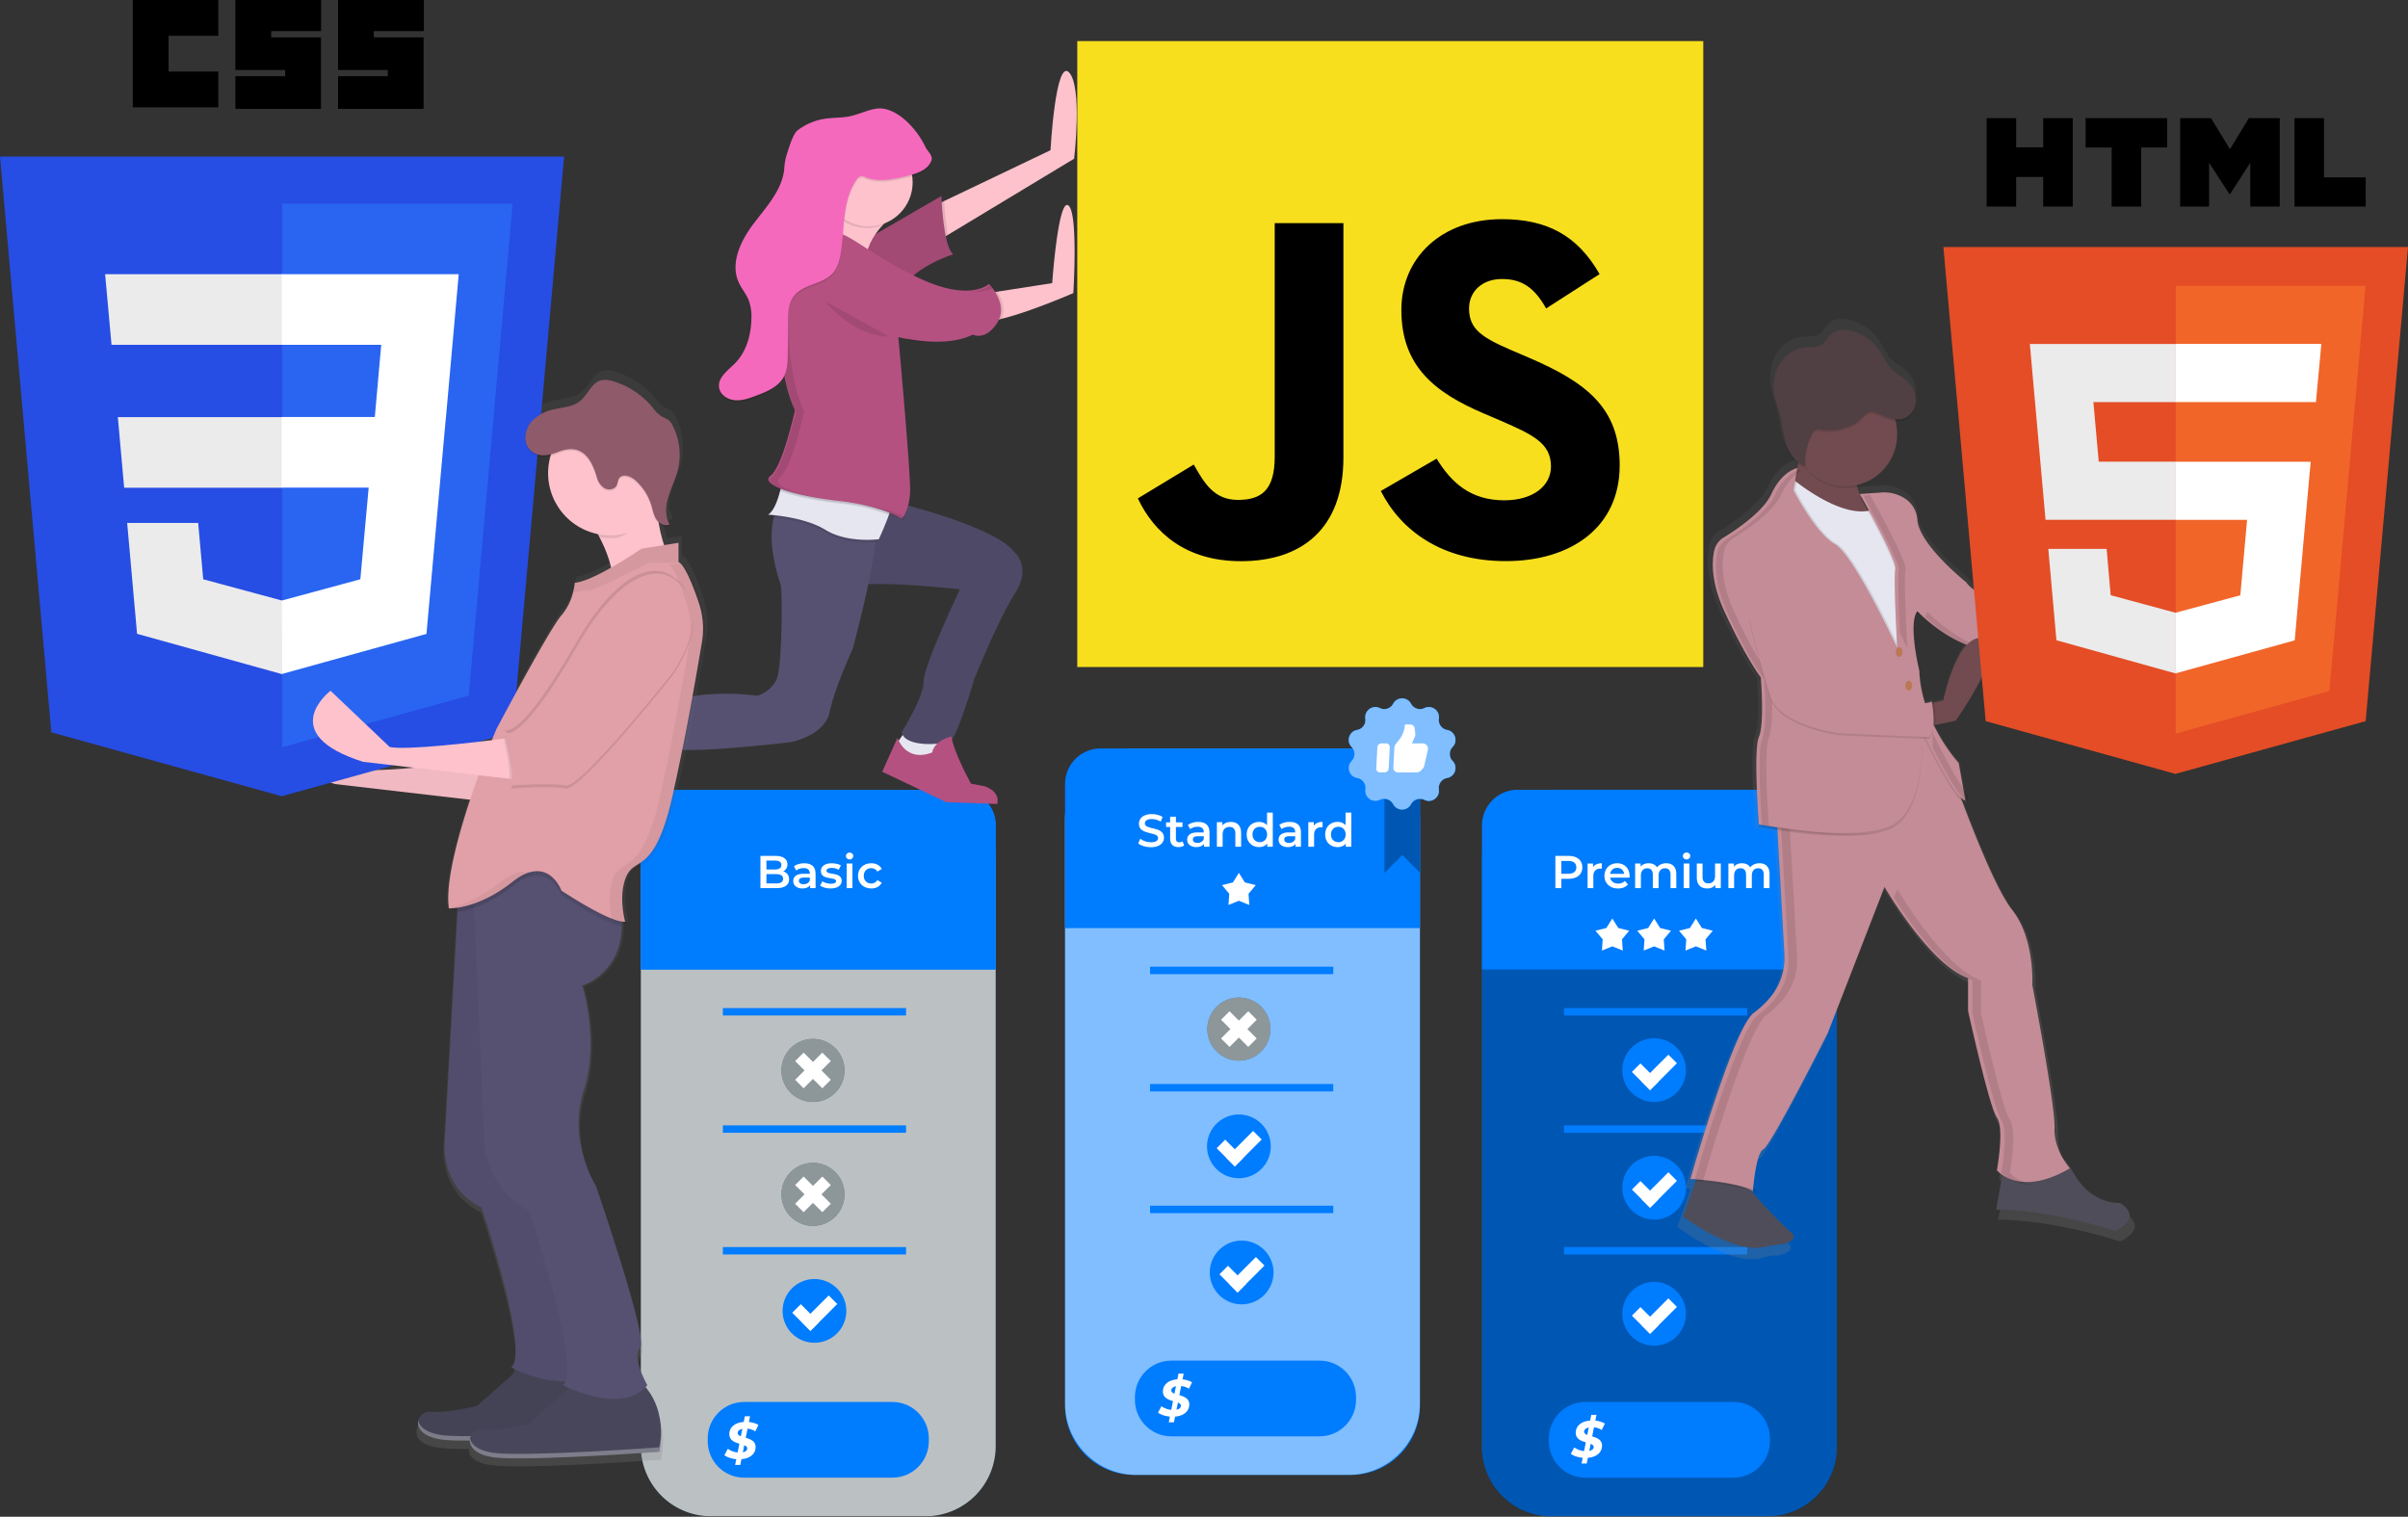 <svg xmlns="http://www.w3.org/2000/svg" xmlns:svg="http://www.w3.org/2000/svg" xmlns:xlink="http://www.w3.org/1999/xlink" id="svg1609" width="866.92" height="546.078" version="1.1" viewBox="0 0 229.373 144.483"><rect x="0" y="0" width="229.373" height="144.483" fill="#333333" stroke="none"/><style id="style1343">.B{fill:#007cff}.C{fill:#fff}.D{opacity:.5}.E{fill:#1a2e35}</style><defs id="defs1387"><clipPath id="A"><path id="path1345" d="M 0,500 H 500 V 0 H 0 Z"/></clipPath><clipPath id="B"><path id="path1348" d="M 315.607,418.512 H 411.37 V 222.469 h -95.763 z"/></clipPath><clipPath id="C"><path id="path1351" d="M 0,500 H 500 V 0 H 0 Z"/></clipPath><clipPath id="D"><path id="path1354" d="m 203.102,429.668 h 95.764 v -196.04 h -95.764 z"/></clipPath><clipPath id="E"><path id="path1357" d="m 241.505,362.442 h 17.018 v -17.018 h -17.018 z"/></clipPath><clipPath id="F"><path id="path1360" d="m 289.295,418.915 h 9.642 v -22.834 h -9.642 z"/></clipPath><clipPath id="G"><path id="path1363" d="M 279.654,443.173 H 308.46 V 413.171 H 279.654 Z"/></clipPath><clipPath id="H"><path id="path1366" d="M 0,500 H 500 V 0 H 0 Z"/></clipPath><clipPath id="I"><path id="path1369" d="m 88.63,418.512 h 95.763 V 222.469 H 88.63 Z"/></clipPath><clipPath id="J"><path id="path1372" d="m 126.576,317.841 h 17.018 v -17.018 h -17.018 z"/></clipPath><clipPath id="K"><path id="path1375" d="m 126.576,351.284 h 17.018 v -17.018 h -17.018 z"/></clipPath><path id="L" d="m 347.948,398.684 v -1.48 a 1.97,1.97 0 0 1 -0.36,0.038 c -1.182,0 -1.928,-0.697 -1.928,-2.053 v -3.22 h -1.555 v 6.64 h 1.48 v -0.969 c 0.448,0.696 1.257,1.044 2.363,1.044"/><path id="M" d="m 383.477,232.881 h -39.978 c -5.436,0 -9.843,4.407 -9.843,9.844 v 0.745 c 0,5.436 4.407,9.844 9.843,9.844 h 39.978 c 5.436,0 9.843,-4.408 9.843,-9.844 v -0.745 c 0,-5.437 -4.407,-9.844 -9.843,-9.844"/><path id="N" d="m 370.658,342.86 a 8.6,8.6 0 0 0 -8.597,-8.597 8.6,8.6 0 0 0 -8.596,8.597 8.6,8.6 0 0 0 8.596,8.597 8.6,8.6 0 0 0 8.597,-8.597"/><path id="O" d="m 350.787,383.785 1.609,-2.573 2.944,-0.735 -1.95,-2.325 0.211,-3.028 -2.814,1.137 -2.814,-1.137 0.211,3.028 -1.95,2.325 2.944,0.735 z"/><path id="P" d="m 240.531,405.204 v 0.771 h -1.604 c -1.057,0 -1.343,-0.398 -1.343,-0.883 0,-0.559 0.472,-0.92 1.268,-0.92 0.759,0 1.418,0.348 1.679,1.032 m 1.555,1.816 v -3.893 h -1.468 v 0.808 c -0.373,-0.571 -1.094,-0.895 -2.089,-0.895 -1.517,0 -2.475,0.833 -2.475,1.99 0,1.107 0.747,1.977 2.761,1.977 h 1.716 v 0.1 c 0,0.908 -0.547,1.442 -1.654,1.442 -0.746,0 -1.517,-0.248 -2.014,-0.658 l -0.61,1.131 c 0.709,0.547 1.741,0.821 2.811,0.821 1.915,0 3.022,-0.908 3.022,-2.823"/><path id="Q" d="m 257.631,406.447 c 0,1.269 -0.858,2.077 -1.978,2.077 -1.12,0 -1.977,-0.808 -1.977,-2.077 0,-1.269 0.858,-2.077 1.977,-2.077 1.119,0 1.978,0.808 1.978,2.077 m 1.53,5.907 v -9.227 h -1.493 v 0.858 c -0.522,-0.635 -1.293,-0.945 -2.201,-0.945 -1.927,0 -3.357,1.343 -3.357,3.407 0,2.064 1.43,3.395 3.357,3.395 0.858,0 1.617,-0.286 2.139,-0.895 v 3.407 z"/><path id="R" d="m 258.524,353.933 a 8.51,8.51 0 0 0 -8.509,-8.509 8.51,8.51 0 0 0 -8.509,8.509 8.51,8.51 0 0 0 8.509,8.509 8.51,8.51 0 0 0 8.509,-8.509"/><path id="S" d="m 296.468,441.727 v 0 a 2.73,2.73 0 0 1 3.605,-1.171 c 1.966,0.955 4.203,-0.67 3.901,-2.835 -0.202,-1.455 0.782,-2.81 2.229,-3.067 2.152,-0.382 3.007,-3.011 1.49,-4.586 -1.019,-1.058 -1.019,-2.733 0,-3.791 1.517,-1.574 0.662,-4.204 -1.49,-4.586 -1.447,-0.257 -2.431,-1.612 -2.229,-3.067 0.302,-2.166 -1.935,-3.791 -3.901,-2.834 a 2.73,2.73 0 0 1 -3.605,-1.172 c -1.029,-1.929 -3.793,-1.929 -4.822,0 -0.692,1.297 -2.284,1.814 -3.606,1.172 -1.966,-0.957 -4.202,0.668 -3.901,2.834 a 2.73,2.73 0 0 1 -2.228,3.067 c -2.152,0.382 -3.007,3.012 -1.49,4.586 1.019,1.058 1.019,2.733 0,3.791 -1.517,1.575 -0.662,4.204 1.49,4.586 a 2.73,2.73 0 0 1 2.228,3.067 c -0.301,2.165 1.935,3.79 3.901,2.835 1.322,-0.643 2.914,-0.125 3.606,1.171 1.029,1.929 3.793,1.929 4.822,0"/><path id="T" d="M 184.393,408.894 V 370.016 H 88.63 v 38.878 a 9.62,9.62 0 0 0 9.621,9.616 h 76.521 a 9.62,9.62 0 0 0 9.621,-9.616"/><linearGradient id="a5312bde-8c7e-4767-9e17-08a43f21bf92" x1="889.13" x2="889.13" y1="701.85" y2="363.3" gradientUnits="userSpaceOnUse"><stop id="stop20329" offset="0" stop-color="gray" stop-opacity=".25"/><stop id="stop20331" offset=".54" stop-color="gray" stop-opacity=".12"/><stop id="stop20333" offset="1" stop-color="gray" stop-opacity=".1"/></linearGradient><linearGradient id="016d359d-0d48-4404-968f-1612e9b5c7a7" x1="376.53" x2="376.53" y1="777.06" y2="381.85" gradientTransform="matrix(0.265,0,0,0.265,-52.541,-65.765)" xlink:href="#a5312bde-8c7e-4767-9e17-08a43f21bf92"/><linearGradient id="linearGradient22820" x1="889.13" x2="889.13" y1="701.85" y2="363.3" gradientTransform="matrix(0.265,0,0,0.265,-52.541,-65.765)" gradientUnits="userSpaceOnUse" xlink:href="#a5312bde-8c7e-4767-9e17-08a43f21bf92"/><clipPath id="A-6"><path id="path1345-6" d="M 0,500 H 500 V 0 H 0 Z"/></clipPath><clipPath id="B-8"><path id="path1348-4" d="M 315.607,418.512 H 411.37 V 222.469 h -95.763 z"/></clipPath><clipPath id="C-9"><path id="path1351-6" d="M 0,500 H 500 V 0 H 0 Z"/></clipPath><clipPath id="D-2"><path id="path1354-0" d="m 203.102,429.668 h 95.764 v -196.04 h -95.764 z"/></clipPath><clipPath id="E-6"><path id="path1357-8" d="m 241.505,362.442 h 17.018 v -17.018 h -17.018 z"/></clipPath><clipPath id="F-8"><path id="path1360-7" d="m 289.295,418.915 h 9.642 v -22.834 h -9.642 z"/></clipPath><clipPath id="G-0"><path id="path1363-4" d="M 279.654,443.173 H 308.46 V 413.171 H 279.654 Z"/></clipPath><clipPath id="H-7"><path id="path1366-4" d="M 0,500 H 500 V 0 H 0 Z"/></clipPath><clipPath id="I-0"><path id="path1369-0" d="m 88.63,418.512 h 95.763 V 222.469 H 88.63 Z"/></clipPath><clipPath id="J-7"><path id="path1372-7" d="m 126.576,317.841 h 17.018 v -17.018 h -17.018 z"/></clipPath><clipPath id="K-0"><path id="path1375-8" d="m 126.576,351.284 h 17.018 v -17.018 h -17.018 z"/></clipPath></defs><g id="g1607" transform="matrix(0.353,0,0,-0.353,29.755,222.966)"><g id="g1451" clip-path="url(#A)"><path id="path1389" d="m 392.741,222.47 h -58.505 c -10.289,0 -18.629,8.34 -18.629,18.628 v 158.786 c 0,10.288 8.34,18.628 18.629,18.628 h 58.505 a 18.63,18.63 0 0 0 18.628,-18.628 V 241.098 A 18.63,18.63 0 0 0 392.741,222.47" class="B"/><g id="g1393" clip-path="url(#B)" opacity=".3"><path id="path1391" d="m 392.949,418.512 h -58.922 c -10.174,0 -18.42,-8.247 -18.42,-18.42 V 240.889 c 0,-10.172 8.246,-18.419 18.42,-18.419 h 58.922 c 10.173,0 18.42,8.247 18.42,18.419 v 159.203 c 0,10.173 -8.247,18.42 -18.42,18.42"/></g><path id="path1395" d="m 411.37,408.894 v -38.878 h -95.763 v 38.878 a 9.62,9.62 0 0 0 9.621,9.616 h 76.521 a 9.62,9.62 0 0 0 9.621,-9.616" class="B"/><g id="g1403" class="C"><path id="path1397" d="m 341.07,397.577 c 0,1.095 -0.733,1.729 -2.151,1.729 h -1.891 v -3.458 h 1.891 c 1.418,0 2.151,0.635 2.151,1.729 m 1.629,0 c 0,-1.915 -1.418,-3.096 -3.706,-3.096 h -1.965 v -2.512 h -1.616 v 8.705 h 3.581 c 2.288,0 3.706,-1.169 3.706,-3.097"/><use id="use1399" width="100%" height="100%" x="0" y="0" xlink:href="#L"/><path id="path1401" d="m 350.199,395.824 h 3.768 c -0.124,0.958 -0.858,1.617 -1.878,1.617 -1.007,0 -1.741,-0.647 -1.89,-1.617 m 5.223,-1.032 h -5.211 c 0.187,-0.97 0.995,-1.592 2.152,-1.592 0.746,0 1.331,0.236 1.803,0.722 l 0.833,-0.958 c -0.597,-0.709 -1.529,-1.082 -2.674,-1.082 -2.226,0 -3.668,1.43 -3.668,3.407 0,1.977 1.455,3.395 3.432,3.395 1.94,0 3.358,-1.355 3.358,-3.432 a 6.65,6.65 0 0 0 -0.025,-0.46 m 12.623,0.982 v -3.805 h -1.555 v 3.606 c 0,1.181 -0.547,1.754 -1.492,1.754 -1.019,0 -1.728,-0.672 -1.728,-1.99 v -3.37 h -1.555 v 3.606 c 0,1.181 -0.547,1.754 -1.492,1.754 -1.032,0 -1.729,-0.672 -1.729,-1.99 v -3.37 h -1.554 v 6.64 h 1.48 v -0.845 c 0.497,0.597 1.268,0.92 2.176,0.92 0.97,0 1.778,-0.36 2.239,-1.107 0.534,0.684 1.43,1.107 2.486,1.107 1.605,0 2.724,-0.908 2.724,-2.91 m 1.991,2.835 h 1.555 v -6.641 h -1.555 z m -0.212,2.028 c 0,0.522 0.423,0.932 0.996,0.932 0.573,0 0.994,-0.385 0.994,-0.895 0,-0.547 -0.41,-0.97 -0.994,-0.97 -0.573,0 -0.996,0.41 -0.996,0.933 m 10.235,-2.028 v -6.641 h -1.48 v 0.846 c -0.498,-0.609 -1.281,-0.933 -2.139,-0.933 -1.704,0 -2.86,0.933 -2.86,2.935 v 3.793 h 1.554 v -3.582 c 0,-1.206 0.572,-1.778 1.555,-1.778 1.082,0 1.815,0.672 1.815,2.003 v 3.357 z m 13.146,-2.835 v -3.805 h -1.555 v 3.606 c 0,1.181 -0.547,1.754 -1.492,1.754 -1.019,0 -1.728,-0.672 -1.728,-1.99 v -3.37 h -1.555 v 3.606 c 0,1.181 -0.547,1.754 -1.492,1.754 -1.032,0 -1.729,-0.672 -1.729,-1.99 v -3.37 H 382.1 v 6.64 h 1.48 v -0.845 c 0.497,0.597 1.268,0.92 2.176,0.92 0.97,0 1.778,-0.36 2.239,-1.107 0.534,0.684 1.43,1.107 2.486,1.107 1.605,0 2.724,-0.908 2.724,-2.91"/></g><use id="use1405" width="100%" height="100%" x="0" y="0" class="B" xlink:href="#M"/><path id="path1407" d="m 345.751,241.169 c 0,0.404 -0.321,0.656 -0.81,0.838 l -0.377,-1.913 c 0.754,0.153 1.187,0.544 1.187,1.075 m -1.732,3.241 0.405,2.011 c -0.796,-0.153 -1.243,-0.586 -1.257,-1.117 0,-0.434 0.349,-0.685 0.852,-0.894 m 3.995,-2.879 c 0,-1.857 -1.494,-3.1 -3.827,-3.296 l -0.308,-1.537 h -1.397 l 0.308,1.537 c -1.328,0.126 -2.501,0.544 -3.213,1.076 l 0.935,1.732 c 0.741,-0.545 1.676,-0.894 2.641,-0.992 l 0.475,2.361 c -1.299,0.391 -2.725,0.907 -2.725,2.599 0,1.857 1.523,3.114 3.898,3.283 l 0.307,1.536 h 1.397 l -0.307,-1.551 c 0.992,-0.097 1.9,-0.378 2.571,-0.796 l -0.852,-1.732 c -0.601,0.404 -1.328,0.643 -2.082,0.727 l -0.489,-2.459 c 1.285,-0.377 2.668,-0.88 2.668,-2.488" class="C"/><path id="path1409" d="m 337.744,294.112 h 49.434"/><path id="path1411" d="m 387.178,293.112 h -49.434 v 2 h 49.434 z" class="B"/><path id="path1413" d="m 337.744,326.952 h 49.434"/><path id="path1415" d="m 387.178,325.952 h -49.434 v 2 h 49.434 z" class="B"/><path id="path1417" d="m 337.744,358.604 h 49.434"/><g id="g1423" class="B"><path id="path1419" d="m 387.178,357.604 h -49.434 v 2 h 49.434 z"/><use id="use1421" width="100%" height="100%" x="0" y="0" xlink:href="#N"/></g><g id="g1429" class="C"><path id="path1425" d="m 368.215,344.72 -4.946,-4.946 -2.306,-2.31 -2.311,2.31 2.307,2.306 4.945,4.95 z"/><path id="path1427" d="m 363.269,339.774 -2.306,-2.311 -4.9,4.9 2.307,2.307 2.589,-2.59 z"/></g><path id="path1431" d="m 370.658,311.126 a 8.6,8.6 0 0 0 -8.597,-8.597 8.6,8.6 0 0 0 -8.596,8.597 8.6,8.6 0 0 0 8.596,8.597 8.6,8.6 0 0 0 8.597,-8.597" class="B"/><g id="g1437" class="C"><path id="path1433" d="m 368.215,312.985 -4.946,-4.945 -2.306,-2.311 -2.311,2.311 2.307,2.306 4.945,4.95 z"/><path id="path1435" d="m 363.269,308.04 -2.306,-2.311 -4.9,4.9 2.307,2.306 2.589,-2.589 z"/></g><path id="path1439" d="m 370.658,277.1 a 8.6,8.6 0 0 0 -8.597,-8.597 8.6,8.6 0 0 0 -8.596,8.597 8.6,8.6 0 0 0 8.596,8.597 8.6,8.6 0 0 0 8.597,-8.597" class="B"/><g id="g1449" class="C"><path id="path1441" d="m 368.215,278.96 -4.946,-4.946 -2.306,-2.31 -2.311,2.31 2.307,2.307 4.945,4.95 z"/><path id="path1443" d="m 363.269,274.014 -2.306,-2.31 -4.9,4.899 2.307,2.307 2.589,-2.589 z"/><use id="use1445" width="100%" height="100%" x="0" y="0" xlink:href="#O"/><path id="path1447" d="m 362.062,383.785 1.609,-2.573 2.944,-0.735 -1.95,-2.325 0.211,-3.028 -2.814,1.137 -2.814,-1.137 0.211,3.028 -1.95,2.325 2.944,0.735 z m 11.274,0 1.608,-2.573 2.945,-0.735 -1.95,-2.325 0.211,-3.028 -2.814,1.137 -2.814,-1.137 0.211,3.028 -1.95,2.325 2.944,0.735 z"/></g></g><g id="g1539" clip-path="url(#C)"><path id="path1453" d="M 280.235,233.628 H 221.73 c -10.289,0 -18.629,8.34 -18.629,18.628 v 158.786 c 0,10.288 8.34,18.628 18.629,18.628 h 58.505 c 10.288,0 18.628,-8.34 18.628,-18.628 V 252.256 c 0,-10.288 -8.34,-18.628 -18.628,-18.628" class="B"/><g id="g1457" class="D C" clip-path="url(#D)"><path id="path1455" d="M 279.613,429.669 H 222.35 c -10.63,0 -19.248,-8.618 -19.248,-19.248 v -157.54 c 0,-10.633 8.62,-19.253 19.253,-19.253 h 57.258 c 10.633,0 19.252,8.62 19.252,19.253 v 157.535 c 0,10.633 -8.619,19.253 -19.252,19.253"/></g><path id="path1459" d="m 298.865,420.052 v -38.877 h -95.763 v 38.877 a 9.62,9.62 0 0 0 9.621,9.616 h 76.521 a 9.62,9.62 0 0 0 9.621,-9.616" class="B"/><g id="g1471" class="C"><path id="path1461" d="m 222.846,404.047 0.56,1.256 c 0.696,-0.56 1.803,-0.958 2.873,-0.958 1.355,0 1.927,0.485 1.927,1.132 0,1.878 -5.173,0.647 -5.173,3.88 0,1.405 1.119,2.599 3.507,2.599 1.044,0 2.139,-0.274 2.897,-0.771 l -0.509,-1.256 c -0.784,0.46 -1.642,0.684 -2.401,0.684 -1.343,0 -1.89,-0.523 -1.89,-1.181 0,-1.853 5.161,-0.647 5.161,-3.843 0,-1.393 -1.132,-2.587 -3.519,-2.587 -1.356,0 -2.711,0.423 -3.433,1.045 m 12.399,-0.559 c -0.373,-0.299 -0.933,-0.448 -1.492,-0.448 -1.455,0 -2.289,0.771 -2.289,2.239 v 3.196 h -1.094 v 1.243 h 1.094 v 1.518 h 1.555 v -1.518 h 1.778 v -1.243 h -1.778 v -3.159 c 0,-0.647 0.323,-0.995 0.92,-0.995 0.324,0 0.635,0.087 0.871,0.273 z"/><use id="use1463" width="100%" height="100%" x="0" y="0" xlink:href="#P"/><path id="path1465" d="m 250.617,406.932 v -3.805 h -1.555 v 3.606 c 0,1.181 -0.584,1.754 -1.579,1.754 -1.107,0 -1.853,-0.672 -1.853,-2.002 v -3.358 h -1.555 v 6.64 h 1.48 v -0.857 c 0.51,0.609 1.319,0.932 2.289,0.932 1.591,0 2.773,-0.908 2.773,-2.91"/><use id="use1467" width="100%" height="100%" x="0" y="0" xlink:href="#Q"/><path id="path1469" d="m 265.205,405.204 v 0.771 h -1.604 c -1.057,0 -1.343,-0.398 -1.343,-0.883 0,-0.559 0.472,-0.92 1.268,-0.92 0.759,0 1.418,0.348 1.679,1.032 m 1.555,1.816 v -3.893 h -1.468 v 0.808 c -0.373,-0.571 -1.094,-0.895 -2.089,-0.895 -1.517,0 -2.475,0.833 -2.475,1.99 0,1.107 0.747,1.977 2.761,1.977 h 1.716 v 0.1 c 0,0.908 -0.547,1.442 -1.654,1.442 -0.746,0 -1.517,-0.248 -2.014,-0.658 l -0.61,1.131 c 0.709,0.547 1.741,0.821 2.811,0.821 1.915,0 3.022,-0.908 3.022,-2.823 m 5.833,2.822 v -1.48 a 1.97,1.97 0 0 1 -0.36,0.038 c -1.182,0 -1.928,-0.697 -1.928,-2.053 v -3.22 h -1.555 v 6.64 h 1.48 v -0.969 c 0.448,0.696 1.257,1.044 2.363,1.044 m 6.23,-3.395 c 0,1.269 -0.858,2.077 -1.978,2.077 -1.12,0 -1.977,-0.808 -1.977,-2.077 0,-1.269 0.858,-2.077 1.977,-2.077 1.119,0 1.978,0.808 1.978,2.077 m 1.53,5.907 v -9.227 h -1.493 v 0.858 c -0.522,-0.635 -1.293,-0.945 -2.201,-0.945 -1.927,0 -3.357,1.343 -3.357,3.407 0,2.064 1.43,3.395 3.357,3.395 0.858,0 1.617,-0.286 2.139,-0.895 v 3.407 z"/></g><path id="path1473" d="m 271.781,244.039 h -39.978 c -5.436,0 -9.843,4.407 -9.843,9.844 v 0.745 c 0,5.436 4.407,9.844 9.843,9.844 h 39.978 c 5.436,0 9.843,-4.408 9.843,-9.844 v -0.745 c 0,-5.437 -4.407,-9.844 -9.843,-9.844" class="B"/><path id="path1475" d="m 226.047,305.271 h 49.434"/><path id="path1477" d="m 275.481,304.271 h -49.434 v 2 h 49.434 z" class="B"/><path id="path1479" d="m 226.047,338.11 h 49.434"/><path id="path1481" d="m 275.481,337.11 h -49.434 v 2 h 49.434 z" class="B"/><path id="path1483" d="m 226.047,369.763 h 49.434"/><g id="g1487" class="B"><path id="path1485" d="m 275.481,368.763 h -49.434 v 2 h 49.434 z m -16.87,-46.479 a 8.6,8.6 0 0 0 -8.597,-8.597 8.6,8.6 0 0 0 -8.596,8.597 8.6,8.6 0 0 0 8.596,8.597 8.6,8.6 0 0 0 8.597,-8.597"/></g><g id="g1493" class="C"><path id="path1489" d="m 256.167,324.144 -4.945,-4.946 -2.307,-2.31 -2.31,2.31 2.306,2.306 4.946,4.95 z"/><path id="path1491" d="m 251.222,319.198 -2.307,-2.311 -4.899,4.9 2.307,2.307 2.588,-2.59 z"/></g><path id="path1495" d="m 259.361,288.258 a 8.6,8.6 0 0 0 -8.597,-8.597 8.6,8.6 0 0 0 -8.596,8.597 8.6,8.6 0 0 0 8.596,8.597 8.6,8.6 0 0 0 8.597,-8.597" class="B"/><g id="g1501" class="C"><path id="path1497" d="m 256.917,290.118 -4.946,-4.945 -2.306,-2.311 -2.31,2.311 2.306,2.306 4.945,4.95 z"/><path id="path1499" d="m 251.971,285.172 -2.307,-2.311 -4.899,4.9 2.307,2.306 2.589,-2.589 z"/></g><use id="use1503" width="100%" height="100%" x="0" y="0" class="E" xlink:href="#R"/><g id="g1507" class="D C" clip-path="url(#E)"><use id="use1505" width="100%" height="100%" x="0" y="0" xlink:href="#R"/></g><g id="g1513" class="C"><path id="path1509" d="m 254.823,356.457 -7.333,-7.333 -2.285,2.285 7.333,7.333 z"/><path id="path1511" d="m 247.49,358.742 7.333,-7.333 -2.285,-2.285 -7.333,7.333 z"/></g><g id="g1519" class="B"><path id="path1515" d="m 289.3,418.912 v -22.826 l 4.816,4.817 v 18.009 z"/><path id="path1517" d="m 298.933,418.912 v -22.826 l -4.817,4.817 v 18.009 z"/></g><g id="g1523" clip-path="url(#F)" opacity=".3"><path id="path1521" d="m 298.937,418.915 v -22.833 l -4.816,4.826 -4.826,-4.826 v 22.833 z"/></g><g id="g1529" class="B"><use id="use1525" width="100%" height="100%" x="0" y="0" xlink:href="#S"/><use id="use1527" width="100%" height="100%" x="0" y="0" xlink:href="#S"/></g><g id="g1533" class="D C" clip-path="url(#G)"><use id="use1531" width="100%" height="100%" x="0" y="0" xlink:href="#S"/></g><g id="g1537" class="C"><path id="path1535" d="m 289.731,431.035 h -1.238 a 1.13,1.13 0 0 1 -1.116,-1.06 l -0.299,-5.713 c -0.031,-0.585 0.42,-1.06 1.004,-1.06 h 1.238 a 1.13,1.13 0 0 1 1.115,1.06 l 0.299,5.713 c 0.031,0.585 -0.419,1.06 -1.003,1.06 m 9.889,0 h -2.905 l 0.809,1.902 c 0.088,0.207 0.121,0.431 0.096,0.648 l -0.171,1.5 a 1.19,1.19 0 0 1 -1.182,1.054 h -1.447 a 7.29,7.29 0 0 0 -1.567,-4.146 l -0.889,-1.122 a 1.8,1.8 0 0 1 -0.391,-1.019 l -0.28,-5.344 a 1.23,1.23 0 0 1 1.239,-1.306 h 5.069 c 0.445,0 0.877,0.196 1.184,0.537 l 0.473,0.525 c 0.187,0.208 0.316,0.46 0.378,0.732 l 0.967,4.311 c 0.09,0.4 0.002,0.819 -0.24,1.149 a 1.42,1.42 0 0 1 -1.143,0.579 m -49.606,-34.949 1.609,-2.573 2.944,-0.735 -1.95,-2.325 0.211,-3.028 -2.814,1.137 -2.814,-1.137 0.211,3.028 -1.95,2.325 2.945,0.735 z M 234.361,252.297 c 0,0.404 -0.322,0.656 -0.811,0.838 l -0.376,-1.914 c 0.753,0.154 1.187,0.545 1.187,1.076 m -1.732,3.24 0.404,2.012 c -0.796,-0.153 -1.243,-0.586 -1.256,-1.117 0,-0.434 0.349,-0.685 0.852,-0.895 m 3.995,-2.878 c 0,-1.857 -1.494,-3.1 -3.828,-3.296 l -0.307,-1.537 h -1.397 l 0.307,1.537 c -1.327,0.125 -2.5,0.544 -3.213,1.076 l 0.936,1.732 c 0.74,-0.545 1.676,-0.894 2.64,-0.992 l 0.475,2.36 c -1.298,0.392 -2.724,0.908 -2.724,2.6 0,1.857 1.523,3.114 3.898,3.283 l 0.307,1.536 h 1.397 l -0.307,-1.552 c 0.992,-0.096 1.9,-0.377 2.57,-0.796 l -0.851,-1.731 c -0.602,0.404 -1.328,0.643 -2.083,0.726 l -0.488,-2.458 c 1.285,-0.378 2.668,-0.881 2.668,-2.488"/></g></g><g id="g1605" clip-path="url(#H)"><path id="path1541" d="m 165.764,222.47 h -58.505 c -10.288,0 -18.629,8.34 -18.629,18.628 v 158.786 c 0,10.288 8.341,18.628 18.629,18.628 h 58.505 c 10.289,0 18.629,-8.34 18.629,-18.628 V 241.098 c 0,-10.288 -8.34,-18.628 -18.629,-18.628" class="E"/><g id="g1545" class="C" clip-path="url(#I)" opacity=".7"><path id="path1543" d="m 165.476,418.512 h -57.928 c -10.447,0 -18.917,-8.47 -18.917,-18.917 V 241.387 a 18.92,18.92 0 0 1 18.917,-18.917 h 57.928 a 18.92,18.92 0 0 1 18.917,18.917 v 158.208 a 18.92,18.92 0 0 1 -18.917,18.917"/></g><g id="g1551" class="B"><use id="use1547" width="100%" height="100%" x="0" y="0" xlink:href="#T"/><use id="use1549" width="100%" height="100%" x="0" y="0" xlink:href="#T"/></g><g id="g1555" class="C"><path id="path1553" d="m 127.015,394.493 c 0,0.871 -0.659,1.256 -1.878,1.256 h -2.611 v -2.512 h 2.611 c 1.219,0 1.878,0.385 1.878,1.256 m -4.489,4.912 v -2.4 h 2.288 c 1.119,0 1.753,0.398 1.753,1.194 0,0.808 -0.634,1.206 -1.753,1.206 z m 6.118,-5.074 c 0,-1.492 -1.169,-2.362 -3.407,-2.362 h -4.328 v 8.705 h 4.079 c 2.089,0 3.209,-0.883 3.209,-2.264 0,-0.895 -0.448,-1.554 -1.12,-1.915 0.933,-0.298 1.567,-1.032 1.567,-2.164 m 5.584,-0.286 v 0.771 h -1.604 c -1.057,0 -1.343,-0.398 -1.343,-0.883 0,-0.559 0.472,-0.92 1.268,-0.92 0.759,0 1.418,0.348 1.679,1.032 m 1.555,1.816 v -3.893 h -1.468 v 0.808 c -0.373,-0.571 -1.094,-0.895 -2.089,-0.895 -1.517,0 -2.475,0.833 -2.475,1.99 0,1.107 0.747,1.977 2.761,1.977 h 1.716 v 0.1 c 0,0.908 -0.547,1.442 -1.654,1.442 -0.746,0 -1.517,-0.248 -2.014,-0.658 l -0.61,1.131 c 0.709,0.547 1.741,0.821 2.811,0.821 1.915,0 3.022,-0.908 3.022,-2.823 m 1.231,-3.233 0.597,1.181 c 0.584,-0.385 1.48,-0.659 2.313,-0.659 0.983,0 1.393,0.274 1.393,0.734 0,1.268 -4.104,0.075 -4.104,2.723 0,1.256 1.132,2.077 2.922,2.077 0.883,0 1.891,-0.211 2.487,-0.572 l -0.596,-1.181 c -0.635,0.373 -1.269,0.497 -1.903,0.497 -0.945,0 -1.393,-0.311 -1.393,-0.746 0,-1.343 4.104,-0.149 4.104,-2.748 0,-1.244 -1.144,-2.052 -3.009,-2.052 -1.107,0 -2.214,0.323 -2.811,0.746 m 7.164,5.981 h 1.555 v -6.641 h -1.555 z m -0.211,2.028 c 0,0.522 0.422,0.932 0.995,0.932 0.573,0 0.994,-0.385 0.994,-0.895 0,-0.547 -0.41,-0.97 -0.994,-0.97 -0.573,0 -0.995,0.41 -0.995,0.933 m 3.258,-5.348 c 0,1.99 1.492,3.395 3.594,3.395 1.293,0 2.325,-0.535 2.835,-1.542 l -1.194,-0.696 c -0.398,0.634 -0.994,0.92 -1.653,0.92 -1.144,0 -2.015,-0.796 -2.015,-2.077 0,-1.293 0.871,-2.077 2.015,-2.077 0.659,0 1.255,0.286 1.653,0.921 l 1.194,-0.697 c -0.51,-0.995 -1.542,-1.554 -2.835,-1.554 -2.102,0 -3.594,1.417 -3.594,3.407"/></g><path id="path1557" d="m 143.594,309.333 a 8.51,8.51 0 0 0 -8.509,-8.509 8.51,8.51 0 0 0 -8.509,8.509 8.51,8.51 0 0 0 8.509,8.509 8.51,8.51 0 0 0 8.509,-8.509" class="E"/><g id="g1561" class="D C" clip-path="url(#J)"><path id="path1559" d="m 143.594,309.333 a 8.51,8.51 0 0 0 -8.509,-8.509 8.51,8.51 0 0 0 -8.509,8.509 8.51,8.51 0 0 0 8.509,8.509 8.51,8.51 0 0 0 8.509,-8.509"/></g><g id="g1567" class="C"><path id="path1563" d="m 139.894,311.856 -7.333,-7.333 -2.285,2.285 7.333,7.333 z"/><path id="path1565" d="m 132.561,314.141 7.333,-7.333 -2.285,-2.285 -7.333,7.333 z"/></g><path id="path1569" d="m 144.081,277.887 a 8.6,8.6 0 0 0 -8.597,-8.596 c -4.748,0 -8.596,3.848 -8.596,8.596 a 8.6,8.6 0 0 0 8.596,8.597 8.6,8.6 0 0 0 8.597,-8.597" class="B"/><g id="g1575" class="C"><path id="path1571" d="m 141.637,279.747 -4.946,-4.946 -2.306,-2.31 -2.311,2.31 2.307,2.307 4.945,4.949 z"/><path id="path1573" d="m 136.692,274.801 -2.307,-2.31 -4.899,4.899 2.307,2.307 2.589,-2.589 z"/></g><path id="path1577" d="m 156.501,232.881 h -39.978 c -5.436,0 -9.843,4.407 -9.843,9.844 v 0.745 c 0,5.436 4.407,9.844 9.843,9.844 h 39.978 c 5.437,0 9.843,-4.408 9.843,-9.844 v -0.745 c 0,-5.437 -4.406,-9.844 -9.843,-9.844" class="B"/><path id="path1579" d="m 117.348,240.8 c 0,0.404 -0.322,0.656 -0.811,0.838 l -0.376,-1.914 c 0.753,0.154 1.187,0.545 1.187,1.076 m -1.732,3.24 0.404,2.012 c -0.796,-0.153 -1.242,-0.586 -1.256,-1.117 0,-0.434 0.349,-0.685 0.852,-0.895 m 3.995,-2.878 c 0,-1.857 -1.494,-3.1 -3.828,-3.296 l -0.307,-1.537 h -1.397 l 0.308,1.537 c -1.328,0.126 -2.501,0.544 -3.214,1.076 l 0.936,1.732 c 0.74,-0.545 1.676,-0.894 2.64,-0.992 l 0.475,2.361 c -1.298,0.391 -2.724,0.907 -2.724,2.599 0,1.857 1.523,3.114 3.898,3.283 l 0.307,1.536 h 1.397 l -0.307,-1.551 c 0.992,-0.097 1.9,-0.378 2.57,-0.796 l -0.851,-1.732 c -0.602,0.404 -1.328,0.643 -2.083,0.727 l -0.488,-2.459 c 1.285,-0.378 2.668,-0.88 2.668,-2.488" class="C"/><path id="path1581" d="m 110.767,294.112 h 49.434"/><path id="path1583" d="m 160.201,293.112 h -49.434 v 2 h 49.434 z" class="B"/><path id="path1585" d="m 110.767,326.952 h 49.434"/><path id="path1587" d="m 160.201,325.952 h -49.434 v 2 h 49.434 z" class="B"/><path id="path1589" d="m 110.767,358.604 h 49.434"/><path id="path1591" d="m 160.201,357.604 h -49.434 v 2 h 49.434 z" class="B"/><path id="path1593" d="m 143.594,342.774 a 8.51,8.51 0 0 0 -8.509,-8.509 8.51,8.51 0 0 0 -8.509,8.509 8.51,8.51 0 0 0 8.509,8.509 8.51,8.51 0 0 0 8.509,-8.509" class="E"/><g id="g1597" class="D C" clip-path="url(#K)"><path id="path1595" d="m 143.594,342.774 a 8.51,8.51 0 0 0 -8.509,-8.509 8.51,8.51 0 0 0 -8.509,8.509 8.51,8.51 0 0 0 8.509,8.509 8.51,8.51 0 0 0 8.509,-8.509"/></g><g id="g1603" class="C"><path id="path1599" d="m 139.894,345.299 -7.333,-7.333 -2.285,2.285 7.333,7.333 z"/><path id="path1601" d="m 132.561,347.584 7.333,-7.333 -2.285,-2.285 -7.333,7.333 z"/></g></g></g><path id="path20401" fill="#e6e6f0" d="m 86.289,69.564 -0.886,1.289 c 0,0 0.966,1.289 1.058,1.45 0.093,0.161 2.818,-0.079 2.818,-0.079 l 0.241,-0.966 -0.402,-1.127 z" style="stroke-width:.265"/><polygon id="polygon20403" fill="#fdc2cc" points="329.22 435.54 333.48 438.58 334.7 435.24 331.65 428.84 327.09 423.67 320.39 424.88 324.65 433.11" transform="matrix(0.265,0,0,0.265,-30.054,-43.257)"/><path id="path20405" fill="#565171" d="m 85.484,47.898 c 0,0 9.424,2.254 11.195,4.763 0,0 1.611,1.371 0,3.866 -1.611,2.495 -3.866,8.136 -3.866,8.136 0,0 -1.611,5.477 -2.254,5.879 -0.643,0.402 -4.35,0.725 -4.673,-0.794 0,0 2.093,-3.302 2.093,-4.834 0,-1.532 3.463,-8.779 3.463,-8.779 0,0 -7.893,-0.886 -10.39,-0.323 -2.498,0.564 1.13,-8.8 4.432,-7.914 z" style="stroke-width:.265"/><path id="path20407" d="m 85.484,47.898 c 0,0 9.424,2.254 11.195,4.763 0,0 1.611,1.371 0,3.866 -1.611,2.495 -3.866,8.136 -3.866,8.136 0,0 -1.611,5.477 -2.254,5.879 -0.643,0.402 -4.35,0.725 -4.673,-0.794 0,0 2.093,-3.302 2.093,-4.834 0,-1.532 3.463,-8.779 3.463,-8.779 0,0 -7.893,-0.886 -10.39,-0.323 -2.498,0.564 1.13,-8.8 4.432,-7.914 z" opacity=".1" style="stroke-width:.265"/><path id="path20409" fill="#565171" d="m 83.55,50.072 c -0.018,0.468 -0.069,0.995 -0.14,1.561 -0.516,4.101 -2.196,10.2 -2.196,10.2 0,0 -1.691,3.625 -2.175,5.961 -0.484,2.336 -3.786,2.91 -3.786,2.91 0,0 -9.022,1.058 -10.874,0.646 -1.852,-0.413 -4.763,1.209 -6.202,0.966 -1.439,-0.243 -2.336,-3.625 -2.336,-3.625 a 17.463,17.463 0 0 0 7.25,-1.529 c 3.704,-1.691 9.022,-0.886 9.022,-0.886 a 3.029,3.029 0 0 0 1.852,-1.529 c 0.564,-1.209 0.564,-8.538 0.402,-9.022 -1.058,-3.175 -0.971,-5.212 -0.667,-6.4 a 3.194,3.194 0 0 1 0.667,-1.413 z" style="stroke-width:.265"/><path id="path20411" d="m 83.55,50.072 c -0.018,0.468 -0.069,0.995 -0.14,1.561 -0.81,0.064 -3.08,0.124 -4.763,-0.915 -1.587,-0.974 -3.897,-1.304 -4.937,-1.408 a 3.194,3.194 0 0 1 0.667,-1.413 z" opacity=".1" style="stroke-width:.265"/><path id="path20413" fill="#e6e6f0" d="m 84.664,49.064 c -0.376,1.058 -0.953,2.299 -0.953,2.299 0,0 -2.979,0.402 -5.075,-0.886 -2.095,-1.289 -5.477,-1.45 -5.477,-1.45 0.548,-0.336 0.918,-1.357 1.148,-2.252 a 14.269,14.269 0 0 0 0.302,-1.535 c 0,0 9.906,2.013 10.319,2.336 0.153,0.127 -0.011,0.767 -0.265,1.487 z" style="stroke-width:.265"/><path id="path20415" fill="#fdc2cc" d="m 102.317,15.116 -12.015,7.252 -1.193,0.72 v -3.543 l 0.828,-0.397 10.126,-4.839 c 0,0 0.484,-8.779 1.773,-7.408 1.289,1.371 0.482,8.215 0.482,8.215 z" style="stroke-width:.265"/><path id="path20417" d="m 90.302,22.368 -1.193,0.72 v -3.543 l 0.828,-0.397 a 26.072,26.072 0 0 0 0.365,3.22 z" opacity=".1" style="stroke-width:.265"/><path id="path20419" fill="#b45181" d="m 81.055,23.664 8.617,-4.993 c 0,0 0.161,4.834 1.127,5.556 0,0 -3.543,1.058 -4.913,3.302 z" style="stroke-width:.265"/><path id="path20421" d="m 81.055,23.664 8.617,-4.993 c 0,0 0.161,4.834 1.127,5.556 0,0 -3.543,1.058 -4.913,3.302 z" opacity=".1" style="stroke-width:.265"/><path id="path20423" fill="#fdc2cc" d="m 102.24,27.921 c 0,0 -4.098,1.786 -6.813,2.442 a 5.35,5.35 0 0 1 -1.886,0.217 c -1.852,-0.323 0.484,-2.646 0.484,-2.646 l 0.974,-0.151 5.228,-0.815 c 0,0 0.564,-8.054 1.529,-7.408 0.966,0.646 0.484,8.361 0.484,8.361 z" style="stroke-width:.265"/><path id="path20425" fill="#fdc2cc" d="m 84.921,20.672 c 0,0 -3.463,2.577 -2.175,5.8 1.289,3.223 -6.686,-1.934 -6.686,-1.934 0,0 2.577,-3.866 3.141,-6.765 0.564,-2.9 5.72,2.9 5.72,2.9 z" style="stroke-width:.265"/><path id="path20427" d="M 84.664,49.064 A 18.256,18.256 0 0 0 80.007,47.98 c -2.328,-0.265 -4.461,-0.712 -5.696,-1.204 a 14.269,14.269 0 0 0 0.302,-1.535 c 0,0 9.906,2.013 10.319,2.336 0.151,0.127 -0.013,0.767 -0.267,1.487 z" opacity=".1" style="stroke-width:.265"/><path id="path20429" d="m 95.425,30.364 a 5.35,5.35 0 0 1 -1.886,0.217 c -1.852,-0.323 0.484,-2.646 0.484,-2.646 l 0.974,-0.151 c 0.407,0.627 0.823,1.606 0.429,2.58 z" opacity=".1" style="stroke-width:.265"/><path id="path20431" fill="#b45181" d="m 79.282,22.122 c 0,0 -3.141,-0.079 -4.268,1.209 -1.127,1.289 -0.886,4.763 -0.886,4.763 0,0 -0.235,6.956 1.529,10.848 a 0.529,0.529 0 0 1 0.018,0.4 c -0.018,0.048 -0.018,0.019 -0.018,0.019 0,0 -1.127,5.075 -2.254,5.961 -1.127,0.886 2.416,1.934 6.615,2.416 4.199,0.482 5.879,1.691 5.879,1.691 0,0 0.725,-0.794 0.794,-2.577 0.069,-1.783 -1.119,-14.74 -1.119,-14.74 0,0 4.429,1.127 7.088,-0.241 0,0 1.209,0.646 2.336,-1.127 1.127,-1.773 -0.794,-3.704 -0.794,-3.704 0,0 -1.773,1.773 -6.686,-0.564 -4.913,-2.336 -6.707,-4.432 -8.234,-4.352 z" style="stroke-width:.265"/><path id="path20433" fill="#e6e6f0" d="m 55.2,69.001 h -0.966 v 1.371 l 0.966,2.175 c 0,0 1.289,0.241 1.371,0.241 0.082,0 1.127,-0.241 1.127,-0.241 l 0.323,-0.564 c 0,0 -3.545,-1.373 -2.82,-2.982 z" style="stroke-width:.265"/><path id="path20435" fill="#b45181" d="m 85.484,70.289 -1.45,3.223 6.122,2.91 4.834,0.161 c 0,0 0.402,-1.127 -1.209,-1.691 l -1.289,-0.241 c 0,0 -1.691,-3.061 -1.852,-4.498 0,0 -1.611,0.323 -1.852,1.529 -0.003,-0.026 -2.257,1.101 -3.305,-1.394 z" style="stroke-width:.265"/><path id="path20437" fill="#b45181" d="m 54.475,68.678 -0.492,0.402 -2.164,1.773 4.993,6.615 c 0,0 2.818,1.209 4.109,0 0,0 0.794,-0.794 -0.966,-1.45 0,0 -1.371,0.241 -1.371,-1.127 0,-1.368 0.323,-2.818 0.794,-3.141 0,0 -1.209,-0.402 -1.529,-0.079 a 5.112,5.112 0 0 0 -0.646,0.886 c 0,0 -2.889,-1.14 -2.728,-3.879 z" style="stroke-width:.265"/><path id="path20439" d="m 79.042,17.933 a 9.79,9.79 0 0 1 -0.323,1.206 4.188,4.188 0 0 0 5.363,2.305 6.662,6.662 0 0 1 0.68,-0.611 c 0,0 -5.157,-5.8 -5.72,-2.9 z" opacity=".1" style="stroke-width:.265"/><path id="path20441" d="m 78.597,28.691 c 0,0 2.498,3.302 6.122,3.384" opacity=".1" style="stroke-width:.265"/><g id="g20451" opacity=".1" transform="matrix(0.265,0,0,0.265,-30.054,-43.257)"><path id="path20443" d="m 552.06,369.22 a 3.44,3.44 0 0 1 -0.56,-0.21 q -0.44,0.23 -0.9,0.43 a 5.69,5.69 0 0 0 1.46,-0.22 z" transform="translate(-84.99,-85.07)"/><path id="path20445" d="m 555.3,352 a 15.06,15.06 0 0 0 -1.06,-1.22 c 0,0 -2,2 -6.94,2.38 a 16.8,16.8 0 0 0 8,-1.16 z" transform="translate(-84.99,-85.07)"/><path id="path20447" d="m 524.71,369.92 0.06,0.65 a 60.46,60.46 0 0 0 12.18,1 63.38,63.38 0 0 1 -12.24,-1.65 z" transform="translate(-84.99,-85.07)"/><path id="path20449" d="m 503.71,429 c -15.83,-1.83 -29.22,-5.78 -25,-9.13 4.22,-3.35 8.52,-22.53 8.52,-22.53 0,0 0,0.11 0.07,-0.07 a 2,2 0 0 0 -0.07,-1.51 c -6.67,-14.75 -5.78,-41 -5.78,-41 0,0 -0.91,-13.09 3.35,-18 3.17,-3.63 10.56,-4.38 14.13,-4.53 a 6.47,6.47 0 0 0 -1,0 c 0,0 -11.87,-0.3 -16.13,4.57 -4.26,4.87 -3.35,18 -3.35,18 0,0 -0.89,26.29 5.78,41 a 2,2 0 0 1 0.07,1.51 c -0.07,0.18 -0.07,0.07 -0.07,0.07 0,0 -4.23,19.12 -8.53,22.47 -4.3,3.35 9.13,7.31 25,9.13 15.87,1.82 22.22,6.39 22.22,6.39 a 7.8,7.8 0 0 0 0.84,-1.23 c -3.09,-1.49 -9.45,-3.94 -20.05,-5.14 z" transform="translate(-84.99,-85.07)"/></g><circle id="circle20453" cx="82.746" cy="17.37" r="4.188" fill="#fdc2cc" style="stroke-width:.265"/><path id="path20455" d="m 88.707,15.497 c -0.347,0.868 -1.381,1.196 -2.289,1.421 -1.296,0.318 -2.693,0.63 -3.934,0.138 a 0.86,0.86 0 0 0 -0.529,-0.103 0.704,0.704 0 0 0 -0.349,0.304 c -1.368,1.947 -1.146,4.543 -1.5,6.898 -0.111,0.733 -0.299,1.49 -0.794,2.037 -0.963,1.058 -2.781,1.019 -3.667,2.143 -0.585,0.741 -0.59,1.77 -0.585,2.715 q 0,1.511 -0.026,3.024 c -0.016,0.661 -0.048,1.347 -0.347,1.934 -0.508,0.995 -1.64,1.468 -2.686,1.852 -0.651,0.243 -1.323,0.489 -2.021,0.423 -0.699,-0.066 -1.397,-0.529 -1.487,-1.228 -0.124,-0.947 0.852,-1.609 1.524,-2.291 1.074,-1.087 1.516,-2.67 1.556,-4.199 A 4.498,4.498 0 0 0 71.308,28.747 c -0.246,-0.601 -0.685,-1.106 -0.95,-1.699 -0.815,-1.826 0.191,-3.937 1.394,-5.535 1.204,-1.598 2.683,-3.156 2.94,-5.138 a 7.125,7.125 0 0 1 0.183,-1.273 c 0.185,-0.577 0.624,-2.17 1.109,-2.535 a 5.76,5.76 0 0 1 2.646,-1.101 c 0.743,-0.108 1.503,-0.069 2.241,-0.212 0.863,-0.167 1.664,-0.577 2.527,-0.73 1.865,-0.331 3.889,1.836 4.707,3.545 0.225,0.524 0.815,0.894 0.603,1.426 z" opacity=".1" style="stroke-width:.265"/><path id="path20457" fill="#f569bc" d="m 88.707,15.335 c -0.347,0.868 -1.381,1.196 -2.289,1.421 -1.296,0.318 -2.693,0.63 -3.934,0.138 a 0.86,0.86 0 0 0 -0.529,-0.103 0.704,0.704 0 0 0 -0.349,0.304 c -1.368,1.947 -1.146,4.543 -1.5,6.898 -0.111,0.733 -0.299,1.49 -0.794,2.037 -0.963,1.058 -2.781,1.019 -3.667,2.143 -0.585,0.741 -0.59,1.77 -0.585,2.715 q 0,1.511 -0.026,3.024 c -0.016,0.661 -0.048,1.347 -0.347,1.934 -0.508,0.995 -1.64,1.468 -2.686,1.852 -0.651,0.243 -1.323,0.489 -2.021,0.423 -0.699,-0.066 -1.397,-0.529 -1.487,-1.228 -0.124,-0.947 0.852,-1.609 1.524,-2.291 1.074,-1.087 1.516,-2.67 1.556,-4.199 a 4.498,4.498 0 0 0 -0.265,-1.818 c -0.246,-0.601 -0.685,-1.106 -0.95,-1.699 -0.815,-1.826 0.191,-3.937 1.394,-5.535 1.204,-1.598 2.683,-3.156 2.94,-5.138 a 7.125,7.125 0 0 1 0.183,-1.273 c 0.185,-0.577 0.624,-2.17 1.109,-2.535 a 5.76,5.76 0 0 1 2.646,-1.101 c 0.743,-0.108 1.503,-0.069 2.241,-0.212 0.863,-0.167 1.664,-0.577 2.527,-0.73 1.865,-0.331 3.889,1.836 4.707,3.545 0.225,0.524 0.815,0.894 0.603,1.426 z" style="stroke-width:.265"/><path id="path20459" fill="#f7df1e" d="m 102.615,3.916 h 59.63 V 63.541 h -59.63 z" style="stroke-width:.227"/><path id="path20461" d="m 108.381,47.477 5.329,-3.225 c 1.029,1.823 1.963,3.366 4.207,3.366 2.151,0 3.506,-0.841 3.506,-4.112 V 21.257 h 6.543 v 22.339 c 0,6.776 -3.969,9.861 -9.768,9.861 -5.233,0 -8.271,-2.712 -9.813,-5.982 m 23.135,-0.701 5.326,-3.085 c 1.402,2.291 3.225,3.969 6.451,3.969 2.712,0 4.44,-1.355 4.44,-3.225 0,-2.244 -1.775,-3.037 -4.763,-4.347 l -1.635,-0.701 c -4.72,-2.008 -7.853,-4.532 -7.853,-9.861 0,-4.908 3.739,-8.647 9.581,-8.647 4.159,0 7.144,1.45 9.3,5.233 l -5.093,3.273 c -1.122,-2.011 -2.336,-2.805 -4.207,-2.805 -1.916,0 -3.133,1.214 -3.133,2.805 0,1.963 1.214,2.757 4.019,3.969 l 1.635,0.701 c 5.556,2.381 8.694,4.813 8.694,10.282 0,5.89 -4.628,9.115 -10.848,9.115 -6.085,0 -10.001,-2.91 -11.906,-6.683" style="stroke-width:.265"/><path id="path20463" fill="url(#a5312bde-8c7e-4767-9e17-08a43f21bf92)" d="m 202.414,115.549 c 0,0 -2.717,0.191 -4.395,-2.72 a 9.758,9.758 0 0 0 -1.156,-1.643 5.556,5.556 0 0 1 -0.812,-2.95 c 0.093,-2.156 -2.156,-13.967 -2.156,-13.967 0,0 0.28,-4.498 -1.968,-7.31 -1.482,-1.852 -3.612,-7.144 -4.895,-10.562 a 0.706,0.706 0 0 0 0.302,0.159 l -0.053,-0.294 h 0.053 l -0.664,-3.649 a 16.637,16.637 0 0 1 -2.424,-3.672 l 0.151,-0.032 1.99,-0.418 c 0,0 3.233,-4.596 3.44,-6.855 h 0.265 0.373 a 77.788,77.788 0 0 1 8.959,0.468 v 0 c 0,-0.013 -0.021,-0.071 -0.048,-0.164 v 0 a 11.245,11.245 0 0 1 -0.291,-1.384 h 0.185 l 1.852,-0.122 c 0,0 6.374,-7.123 4.03,-8.435 -2.344,-1.312 -4.781,5.906 -4.781,5.906 l -0.794,0.143 -0.214,0.04 c 0.021,-0.032 0.042,-0.061 0.066,-0.09 0.024,-0.029 -10.403,-0.466 -12.009,-3 0,0 -4.593,-3.657 -4.781,-6.085 a 2.749,2.749 0 0 0 -1.651,-2.339 3.604,3.604 0 0 0 -1.823,-0.341 l -2.151,0.148 0.151,0.265 h -0.061 a 7.236,7.236 0 0 1 -0.339,-0.953 h 0.045 c -0.016,-0.066 -0.029,-0.132 -0.042,-0.198 a 5.061,5.061 0 0 0 3.728,-6.234 2.024,2.024 0 0 0 0.632,-0.019 c 0.794,-0.161 1.352,-0.966 1.373,-1.77 0,-0.053 0,-0.106 0,-0.156 0,0 0,-0.021 0,-0.032 a 2.72,2.72 0 0 0 -1.045,-2.09 c -0.429,-0.357 -0.942,-0.611 -1.323,-1.008 -0.463,-0.474 -0.717,-1.109 -1.077,-1.667 a 4.948,4.948 0 0 0 -2.54,-1.976 c -0.775,-0.265 -1.728,-0.291 -2.323,0.265 -0.307,0.288 -0.484,0.706 -0.828,0.95 -0.495,0.355 -1.167,0.249 -1.773,0.32 a 3.381,3.381 0 0 0 -2.548,1.908 4.395,4.395 0 0 0 -0.418,2.016 5.384,5.384 0 0 0 0.169,1.416 c 0.116,0.46 0.288,0.905 0.415,1.365 0.265,0.953 0.325,1.955 0.63,2.895 a 3.643,3.643 0 0 0 1.172,1.781 l -0.09,0.386 c -0.058,0 -1.519,0.325 -2.527,2.529 -0.794,1.738 -3.495,3.532 -4.683,4.257 a 1.953,1.953 0 0 0 -0.884,1.228 6.376,6.376 0 0 0 -0.151,1.558 c -0.021,1.13 0.214,2.693 1.122,4.675 2.061,4.498 3.561,6.466 3.561,6.466 0,0 0.114,1.378 0.122,2.831 0,1.082 -0.079,2.159 -0.31,2.699 -0.196,0.455 -0.265,1.617 -0.249,2.945 0,2.545 0.249,5.866 0.249,5.866 0,0 0.717,0.138 1.826,0.299 l 0.691,12.15 a 5.842,5.842 0 0 1 -1.323,4.059 8.98,8.98 0 0 1 -1.664,1.587 c -1.968,1.405 -6.186,16.216 -6.186,16.216 0,0 0.206,0 0.545,0.04 l -1.296,3.617 c 0,0 5.181,3.969 8.332,2.884 a 3.053,3.053 0 0 1 1.058,-0.148 c 0.622,0 1.953,-0.492 1.212,-1.14 a 48.027,48.027 0 0 1 -4.04,-4.202 2.148,2.148 0 0 1 0.291,0.172 v -0.029 l 0.045,0.029 c 0,0 0,-0.146 0.034,-0.384 l -0.045,-0.016 c 0.095,-0.974 0.397,-3.44 0.995,-3.725 0.749,-0.376 6.281,-11.343 6.281,-11.343 l 5.53,-14.248 c 0,0 4.405,7.594 8.154,8.903 v 3.175 c 0,0 2.061,9.374 2.813,10.403 0.751,1.029 0,5.154 0,5.154 a 2.569,2.569 0 0 0 0.505,0.445 l -0.601,3.397 c 0,0 4.313,-0.188 11.623,2.061 -0.005,0.013 2.807,-1.204 0.463,-2.704 z m -17.246,-49.022 -0.913,0.228 -0.18,0.045 c -0.018,-0.114 -0.032,-0.18 -0.032,-0.18 a 1.852,1.852 0 0 1 -0.664,0.161 12.211,12.211 0 0 1 -0.556,-3.162 21.304,21.304 0 0 1 -0.558,-3.916 c 0,-0.683 0.114,-1.278 0.37,-1.614 l 0.304,0.024 0.212,0.201 0.016,0.013 0.108,0.098 v 0 l 0.114,0.101 0.018,0.016 0.122,0.108 0.021,0.019 0.124,0.106 v 0 l 0.14,0.116 0.032,0.026 0.148,0.119 v 0 l 0.146,0.116 0.034,0.026 0.161,0.122 0.034,0.024 0.153,0.114 0.026,0.019 0.175,0.124 0.042,0.029 0.185,0.127 h 0.016 l 0.18,0.119 0.042,0.029 0.193,0.124 0.042,0.026 0.18,0.111 0.034,0.021 0.206,0.122 0.05,0.029 0.214,0.119 h 0.016 l 0.209,0.111 0.05,0.026 0.222,0.111 0.045,0.021 0.206,0.095 0.04,0.019 0.233,0.101 0.056,0.024 0.241,0.098 v 0 c -1.495,1.646 -2.262,5.482 -2.262,5.482 z" style="fill:url(#linearGradient22820);stroke-width:.265"/><path id="path20465" fill="#4f4d59" d="m 162.049,111.019 -1.738,4.85 c 0,0 4.763,3.651 7.858,2.895 a 8.649,8.649 0 0 1 1.421,-0.23 c 0.64,-0.048 1.744,-0.516 1.058,-1.109 -2.196,-1.921 -5.125,-5.49 -5.125,-5.49 z" style="stroke-width:.265"/><path id="path20467" fill="#4f4d59" d="m 190.966,110.561 -0.823,4.667 c 0,0 4.21,-0.183 11.348,2.013 0,0 2.746,-1.191 0.458,-2.646 0,0 -2.646,0.183 -4.299,-2.646 -1.654,-2.828 -2.646,-2.471 -2.646,-2.471 z" style="stroke-width:.265"/><path id="path20469" fill="#c48c96" d="m 169.18,76.705 0.794,14.203 a 5.874,5.874 0 0 1 -1.4,4.154 8.61,8.61 0 0 1 -1.511,1.41 c -1.921,1.373 -6.04,15.83 -6.04,15.83 0,0 4.667,0.265 5.948,1.191 0,0 0.265,-3.659 1.005,-4.027 0.741,-0.368 6.13,-11.073 6.13,-11.073 l 5.4,-13.909 c 0,0 4.299,7.408 7.961,8.694 v 3.112 c 0,0 2.013,9.152 2.746,10.157 0.733,1.005 0,5.027 0,5.027 0,0 2.117,2.646 6.953,-0.183 0,0 -1.556,-1.738 -1.463,-3.844 0.093,-2.106 -2.117,-13.634 -2.117,-13.634 0,0 0.265,-4.392 -1.921,-7.144 -2.185,-2.752 -5.818,-13.264 -5.818,-13.264 l -2.519,-5.419 z" style="stroke-width:.265"/><g id="g20475" opacity=".1" transform="matrix(0.265,0,0,0.265,-30.054,-43.257)"><path id="path20471" d="m 810.53,673 c 0,0 15.56,-54.64 22.83,-59.83 a 33,33 0 0 0 6,-5.68 22,22 0 0 0 5,-15.34 l -3.05,-53.69 51,-31.44 -0.69,-1.49 -53.42,32.94 3.05,53.69 a 22,22 0 0 1 -5,15.34 33,33 0 0 1 -6,5.68 C 823,618.36 807.42,673 807.42,673 c 0,0 17.64,1 22.48,4.5 0,0 0,-0.54 0.13,-1.41 -6.81,-2.34 -19.5,-3.09 -19.5,-3.09 z" transform="translate(-84.99,-85.07)"/><path id="path20473" d="m 920.86,669.89 c 0,0 2.77,-15.22 0,-19 -2.77,-3.78 -10.38,-38.39 -10.38,-38.39 v -11.78 c -13.83,-4.84 -30.09,-32.86 -30.09,-32.86 l -1.2,3.14 c 4.69,7.44 17.2,25.9 28.19,29.74 v 11.76 c 0,0 7.61,34.59 10.38,38.39 2.77,3.8 0,19 0,19 0,0 3.86,4.86 12.38,4.2 -6.37,-0.53 -9.28,-4.2 -9.28,-4.2 z" transform="translate(-84.99,-85.07)"/></g><path id="path20477" fill="#714b4f" d="m 200.665,60.783 -1.797,0.119 -0.947,0.064 v -2.289 l 1.244,-0.225 0.77,-0.14 c 0,0 2.381,-7.046 4.667,-5.765 2.286,1.281 -3.937,8.236 -3.937,8.236 z" style="stroke-width:.265"/><path id="path20479" fill="#714b4f" d="m 171.842,41.921 c 0,0 -1.191,4.575 -1.556,7.408 -0.365,2.834 8.509,0.55 8.509,0.55 0,0 -3.387,-4.117 -1.463,-6.313 z" style="stroke-width:.265"/><path id="path20481" fill="#e6e6f0" d="m 181.449,60.971 0.183,1.738 -2.836,-0.183 -2.836,-2.471 -2.836,-7.964 -1.826,-2.839 -1.373,-1.738 0.55,-2.117 c 0,0 0.251,0.22 0.675,0.542 1.394,1.058 4.662,3.283 7.051,2.67 a 2.847,2.847 0 0 0 0.325,-0.103 l 3.569,6.13 z" style="stroke-width:.265"/><path id="path20483" d="m 171.201,44.86 c 0,0 -1.463,0.265 -2.471,2.471 -0.773,1.688 -3.387,3.44 -4.553,4.146 a 1.953,1.953 0 0 0 -0.886,1.233 c -0.235,1.042 -0.325,2.987 0.955,5.784 2.013,4.392 3.477,6.313 3.477,6.313 0,0 0.365,4.392 -0.183,5.673 -0.548,1.281 0,8.326 0,8.326 0,0 9.607,1.831 12.811,0 3.204,-1.831 2.746,-8.877 2.746,-8.877 0,0 3.019,6.406 4.117,6.588 l -0.64,-3.569 c 0,0 -3.569,-3.844 -3.752,-8.784 0,0 -1.098,-4.485 -0.183,-5.673 0,0 15.465,1.281 16.38,0.183 0,0 -10.157,-0.458 -11.713,-2.929 0,0 -4.485,-3.569 -4.667,-5.948 a 2.63,2.63 0 0 0 -1.373,-2.156 3.582,3.582 0 0 0 -2.051,-0.458 l -2.066,0.143 c 0,0 3.569,6.313 3.387,7.144 -0.183,0.831 0.183,7.504 0.183,7.504 0,0 -4.13,-8.877 -5.948,-9.882 -1.818,-1.005 -3.937,-5.144 -3.937,-5.144 l 0.365,-2.09" opacity=".1" style="stroke-width:.265"/><path id="path20485" d="m 181.449,60.971 0.183,1.738 -2.836,-0.183 -2.836,-2.471 -2.836,-7.964 -1.826,-2.839 -1.373,-1.738 0.55,-2.117 c 0,0 0.251,0.22 0.675,0.542 l -0.127,0.722 c 0,0 2.117,4.133 3.934,5.141 1.818,1.008 5.948,9.882 5.948,9.882 0,0 -0.365,-6.681 -0.183,-7.504 0.124,-0.558 -1.479,-3.643 -2.521,-5.572 a 2.847,2.847 0 0 0 0.325,-0.103 l 3.569,6.13 z" opacity=".1" style="stroke-width:.265"/><path id="path20487" d="m 198.869,60.902 -0.947,0.064 v -2.289 l 1.244,-0.225 c -0.434,0.574 -0.418,1.59 -0.296,2.45 z" opacity=".1" style="stroke-width:.265"/><path id="path20489" fill="#c48c96" d="m 171.201,44.588 c 0,0 -1.463,0.265 -2.471,2.471 -0.773,1.688 -3.387,3.44 -4.553,4.146 a 1.953,1.953 0 0 0 -0.886,1.233 c -0.235,1.042 -0.325,2.987 0.955,5.784 2.013,4.392 3.477,6.313 3.477,6.313 0,0 0.365,4.392 -0.183,5.673 -0.548,1.281 0,8.326 0,8.326 0,0 9.607,1.831 12.811,0 3.204,-1.831 2.746,-8.877 2.746,-8.877 0,0 3.016,6.395 4.117,6.591 l -0.64,-3.569 c 0,0 -3.569,-3.844 -3.752,-8.784 0,0 -1.098,-4.485 -0.183,-5.673 0,0 3.569,3.844 7.596,3.752 a 75.766,75.766 0 0 1 8.784,0.458 c 0,0 -0.915,-2.929 0,-4.027 0,0 -10.157,-0.458 -11.713,-2.929 0,0 -4.485,-3.569 -4.667,-5.948 a 2.63,2.63 0 0 0 -1.373,-2.156 3.582,3.582 0 0 0 -2.051,-0.458 l -2.066,0.143 c 0,0 3.569,6.313 3.387,7.144 -0.183,0.831 0.183,7.504 0.183,7.504 0,0 -4.13,-8.882 -5.948,-9.887 -1.818,-1.005 -3.937,-5.133 -3.937,-5.133 l 0.365,-2.09" style="stroke-width:.265"/><path id="path20491" d="m 169.18,54.195 c 0,0 2.196,7.408 3.477,8.326 1.281,0.918 9.059,5.583 11.348,4.485 0,0 0.55,2.746 -0.265,3.387 0,0 -8.533,-0.333 -8.602,-0.365 0,0 -5.583,-0.733 -6.498,-3.477 -0.915,-2.744 -2.013,-7.408 -2.013,-7.408 z" opacity=".1" style="stroke-width:.265"/><ellipse id="ellipse20493" cx="180.901" cy="62.111" fill="#ba7855" rx=".32" ry=".458" style="stroke-width:.265"/><ellipse id="ellipse20495" cx="181.814" cy="65.312" fill="#ba7855" rx=".32" ry=".458" style="stroke-width:.265"/><g id="g20505" opacity=".1" transform="matrix(0.265,0,0,0.265,-30.054,-43.257)"><path id="path20497" d="m 834.23,545 c 0,0 -2.08,-26.63 0,-31.47 2.08,-4.84 0.69,-21.44 0.69,-21.44 0,0 -5.53,-7.26 -13.14,-23.86 -4.85,-10.57 -4.5,-17.92 -3.61,-21.86 a 7.38,7.38 0 0 1 3.35,-4.66 c 4.41,-2.7 14.28,-9.29 17.21,-15.67 2.15,-4.68 4.84,-7.05 6.78,-8.23 l 0.13,-0.76 c 0,0 -5.53,1 -9.34,9.34 -2.92,6.38 -12.8,13 -17.21,15.67 a 7.38,7.38 0 0 0 -3.35,4.66 c -0.89,3.94 -1.23,11.29 3.61,21.86 7.61,16.6 13.14,23.86 13.14,23.86 0,0 1.38,16.6 -0.69,21.44 -2.07,4.84 0,31.47 0,31.47 0,0 25.94,4.94 41.28,2.29 -15.49,1.85 -38.85,-2.64 -38.85,-2.64 z" transform="translate(-84.99,-85.07)"/><path id="path20499" d="m 880.91,453.39 c -0.47,2.13 0,14.66 0.39,22.34 1.67,3.41 2.72,5.68 2.72,5.68 0,0 -1.38,-25.25 -0.69,-28.36 0.66,-3 -11.49,-24.66 -12.7,-26.8 l -2.52,0.17 c 0,0 13.5,23.86 12.8,26.97 z" transform="translate(-84.99,-85.07)"/><path id="path20501" d="m 920,482.44 c -15.22,0.35 -28.71,-14.18 -28.71,-14.18 a 5.54,5.54 0 0 0 -0.87,1.87 c 4,3.72 15,12.93 27.16,12.65 a 286.36,286.36 0 0 1 33.2,1.73 c 0,0 -0.07,-0.23 -0.18,-0.62 A 275.32,275.32 0 0 0 920,482.44 Z" transform="translate(-84.99,-85.07)"/><path id="path20503" d="m 893,511.49 c 0,0 0.14,2.16 0.06,5.4 3.6,7.14 10.15,19.35 13.08,19.84 l -0.51,-2.84 C 900.6,527.57 893,511.49 893,511.49 Z" transform="translate(-84.99,-85.07)"/></g><path id="path20507" fill="#714b4f" d="m 186.299,68.644 -1.945,0.41 -1.535,0.323 0.823,-2.289 0.574,-0.143 0.892,-0.222 c 0,0 1.281,-6.406 3.844,-5.948 2.564,0.458 -2.654,7.869 -2.654,7.869 z" style="stroke-width:.265"/><path id="path20509" d="m 184.356,69.062 -1.535,0.323 0.823,-2.289 0.574,-0.143 a 9.139,9.139 0 0 1 0.138,2.109 z" opacity=".1" style="stroke-width:.265"/><path id="path20511" fill="#c48c96" d="m 169.18,54.012 c 0,0 2.196,7.408 3.477,8.326 1.281,0.918 9.059,5.583 11.348,4.485 0,0 0.55,2.746 -0.265,3.387 0,0 -8.533,-0.333 -8.602,-0.365 0,0 -5.583,-0.733 -6.498,-3.477 -0.915,-2.744 -2.013,-7.408 -2.013,-7.408 z" style="stroke-width:.265"/><path id="path20513" d="m 171.932,42.116 c 0,0 -0.185,0.717 -0.434,1.759 a 4.94,4.94 0 0 0 5.453,2.514 c -0.22,-0.939 -0.172,-1.889 0.471,-2.625 z" opacity=".1" style="stroke-width:.265"/><circle id="circle20515" cx="175.776" cy="41.384" r="4.942" fill="#714b4f" style="stroke-width:.265"/><path id="path20517" d="m 180.068,40.024 a 2.646,2.646 0 0 0 1.101,0.069 1.812,1.812 0 0 0 1.339,-1.728 2.646,2.646 0 0 0 -1.019,-2.04 c -0.418,-0.349 -0.918,-0.595 -1.302,-0.984 -0.452,-0.463 -0.701,-1.082 -1.058,-1.627 a 4.829,4.829 0 0 0 -2.479,-1.929 c -0.757,-0.265 -1.685,-0.286 -2.267,0.265 -0.299,0.283 -0.474,0.688 -0.807,0.929 -0.484,0.344 -1.14,0.243 -1.73,0.312 a 3.299,3.299 0 0 0 -2.487,1.852 4.659,4.659 0 0 0 -0.243,3.175 c 0.114,0.45 0.283,0.884 0.405,1.323 0.265,0.931 0.318,1.908 0.614,2.826 0.296,0.918 0.908,1.818 1.834,2.093 a 5.797,5.797 0 0 1 0.59,-2.987 0.857,0.857 0 0 1 0.418,-0.466 1.011,1.011 0 0 1 0.503,0 5.027,5.027 0 0 0 3.347,-0.677 c 0.352,-0.212 0.9,-0.942 1.273,-1.013 0.482,-0.082 1.468,0.497 1.971,0.609 z" opacity=".1" style="stroke-width:.265"/><path id="path20519" fill="#503f43" d="m 180.068,39.841 a 2.646,2.646 0 0 0 1.101,0.069 1.812,1.812 0 0 0 1.339,-1.728 2.646,2.646 0 0 0 -1.019,-2.04 c -0.418,-0.349 -0.918,-0.595 -1.302,-0.984 -0.452,-0.463 -0.701,-1.082 -1.058,-1.627 a 4.829,4.829 0 0 0 -2.479,-1.929 c -0.757,-0.265 -1.685,-0.286 -2.267,0.265 -0.299,0.283 -0.474,0.688 -0.807,0.929 -0.484,0.344 -1.14,0.243 -1.73,0.312 a 3.299,3.299 0 0 0 -2.487,1.852 4.659,4.659 0 0 0 -0.243,3.175 c 0.114,0.45 0.283,0.884 0.405,1.323 0.265,0.931 0.318,1.908 0.614,2.826 0.296,0.918 0.908,1.818 1.834,2.093 a 5.797,5.797 0 0 1 0.595,-2.985 0.857,0.857 0 0 1 0.418,-0.466 1.011,1.011 0 0 1 0.503,0 5.027,5.027 0 0 0 3.347,-0.677 c 0.352,-0.212 0.9,-0.942 1.273,-1.013 0.476,-0.085 1.463,0.495 1.966,0.606 z" style="stroke-width:.265"/><path id="path20521" fill="#e44d26" d="m 229.373,23.529 -4.032,45.164 -18.124,5.027 -18.074,-5.027 -4.027,-45.164 z" style="stroke-width:.265"/><path id="path20523" fill="#f16529" d="m 207.243,69.879 14.645,-4.059 3.44,-38.597 h -18.084 z" style="stroke-width:.265"/><path id="path20525" fill="#ebebeb" d="m 199.406,38.304 h 7.837 v -5.54 h -13.891 l 0.132,1.487 1.363,15.266 h 12.398 v -5.54 h -7.332 z m 1.259,13.983 h -5.556 l 0.775,8.7 11.335,3.159 h 0.026 v -5.781 h -0.024 l -6.17,-1.667 z" style="stroke-width:.265"/><path id="path20527" d="m 189.235,11.253 h 2.815 v 2.781 h 2.574 v -2.781 h 2.815 v 8.424 h -2.815 v -2.82 h -2.574 v 2.82 h -2.815 z m 11.906,2.794 h -2.479 v -2.794 h 7.773 v 2.794 h -2.479 v 5.63 h -2.813 v -5.63 0 z m 6.53,-2.794 h 2.937 l 1.807,2.961 1.804,-2.961 h 2.937 v 8.424 h -2.805 v -4.175 l -1.937,2.995 h -0.048 l -1.939,-2.995 v 4.175 h -2.757 z m 10.885,0 h 2.815 v 5.638 h 3.969 v 2.783 h -6.776 v -8.422 z" style="stroke-width:.265"/><path id="path20529" fill="#fff" d="m 207.224,49.517 h 6.821 l -0.643,7.186 -6.178,1.667 v 5.776 l 11.359,-3.149 0.082,-0.937 1.302,-14.586 0.135,-1.487 h -12.877 v 5.54 z m 0,-11.226 v 0.013 h 13.383 l 0.111,-1.246 0.265,-2.81 0.132,-1.487 h -13.891 v 5.527 z" style="stroke-width:.265"/><path id="path20531" fill="url(#016d359d-0d48-4404-968f-1612e9b5c7a7)" d="M 66.977,56.872 C 66.461,55.361 65.717,53.433 65.125,52.993 a 0.553,0.553 0 0 0 -0.116,-0.071 h -0.074 v -1.865 l -1.392,0.222 a 13.301,13.301 0 0 1 -0.505,-2.066 0.96,0.96 0 0 0 1.045,0.209 c -0.024,-0.037 -0.042,-0.077 -0.064,-0.116 l 0.064,-0.026 a 2.585,2.585 0 0 1 -0.336,-1.267 4.614,4.614 0 0 1 0.193,-1.196 c 0.249,-0.86 0.669,-1.664 0.905,-2.527 A 6.144,6.144 0 0 0 65.056,42.579 6.228,6.228 0 0 0 64.405,39.762 1.646,1.646 0 0 0 63.913,39.119 6.35,6.35 0 0 0 63.31,38.825 3.257,3.257 0 0 1 62.434,37.952 7.869,7.869 0 0 0 58.632,35.414 2.225,2.225 0 0 0 57.417,35.319 c -0.934,0.265 -1.275,1.41 -2.032,2.016 -0.669,0.529 -1.587,0.59 -2.424,0.77 a 4.122,4.122 0 0 0 -2.257,1.183 2.45,2.45 0 0 0 -0.606,1.635 1.643,1.643 0 0 0 0.669,1.46 2.098,2.098 0 0 0 1.773,0.251 6.03,6.03 0 0 0 4.564,7.58 l 0.164,0.291 v 0 a 12.486,12.486 0 0 1 1.13,2.955 c -1.281,0.728 -2.68,1.408 -3.524,1.471 a 5.94,5.94 0 0 1 -0.183,0.976 5.39,5.39 0 0 1 -1.109,2.183 c -1.148,1.291 -6.316,11.054 -6.316,11.054 0,0 -0.164,0.389 -0.429,1.058 -3.209,0.394 -8.445,0.963 -9.909,0.669 l -5.741,-5.456 c 0,0 -1.852,1.416 -1.693,3.135 l -1.035,-0.984 c 0,0 -5.456,4.162 3.159,6.879 l 13.107,1.521 c -1.249,3.768 -2.413,8.152 -2.053,10.538 h 0.108 a 4.956,4.956 0 0 0 0.749,-0.058 l -0.024,0.423 -1.262,22.603 c 0,0 -0.288,4.162 3.588,6.03 0,0 4.739,13.925 2.871,15.505 0,0 0.222,0.116 0.595,0.28 l -3.897,3.44 c 0,0 -2.871,0.717 -4.45,0.574 a 1.14,1.14 0 0 0 -1.259,0.849 c 0,0.029 0,0.058 -0.016,0.09 v 0.037 c 0,0.029 0,0.061 0,0.093 0,0.032 0,0.024 0,0.034 0,0.011 0,0.053 0,0.079 v 0.034 c 0,0.032 0,0.061 0.018,0.093 v 0.034 q 0.013,0.05 0.032,0.098 v 0.032 c 0.013,0.032 0.029,0.064 0.045,0.095 v 0.021 c 0.018,0.032 0.037,0.064 0.058,0.095 l 0.018,0.026 q 0.034,0.05 0.077,0.101 l 0.021,0.026 c 0.029,0.034 0.061,0.066 0.095,0.101 h 0.016 l 0.106,0.09 0.024,0.018 0.13,0.093 0.032,0.021 0.151,0.087 h 0.024 l 0.161,0.079 h 0.024 l 0.188,0.077 0.04,0.016 0.209,0.069 h 0.034 l 0.225,0.058 h 0.018 l 0.265,0.05 h 0.05 l 0.265,0.04 h 0.05 l 0.304,0.029 c 0.59,0.045 1.386,0.061 2.307,0.058 v 0 c 0,0 0,0.024 0,0.034 0,0.011 0,0.053 0,0.079 v 0.034 c 0,0.032 0,0.061 0.018,0.093 v 0.034 q 0.013,0.05 0.032,0.098 v 0.032 c 0.013,0.032 0.029,0.064 0.045,0.095 v 0.021 c 0.018,0.032 0.037,0.064 0.058,0.095 l 0.018,0.026 q 0.034,0.05 0.077,0.101 l 0.021,0.026 c 0.029,0.034 0.061,0.066 0.095,0.101 h 0.013 l 0.106,0.09 0.024,0.018 0.13,0.093 0.032,0.021 0.148,0.087 h 0.024 l 0.161,0.079 h 0.024 l 0.188,0.077 0.04,0.016 0.209,0.069 h 0.034 l 0.225,0.058 h 0.018 l 0.265,0.05 h 0.05 l 0.265,0.04 h 0.05 l 0.304,0.029 c 3.733,0.288 15.647,-0.574 15.647,-0.574 v -0.034 0 -0.042 0 c 0.119,-0.556 0.691,-3.786 -1.341,-6.175 0.061,-0.064 0.119,-0.13 0.175,-0.198 0,0 -1.587,-2.728 -0.717,-3.588 0.87,-0.86 -4.204,-15.658 -4.204,-15.658 0,0 -2.728,-4.307 -1.148,-9.189 1.58,-4.882 -0.143,-10.192 -0.143,-10.192 0,0 3.77,-1.117 3.839,-5.755 0,-0.14 0,-0.286 0,-0.431 a 1.524,1.524 0 0 0 0.238,0.016 1.114,1.114 0 0 0 0.159,0 c 0,0 -0.717,-2.585 0.143,-4.45 0.86,-1.865 2.728,-0.143 4.45,-7.752 1.246,-5.506 2.342,-11.837 2.855,-14.92 A 7.855,7.855 0 0 0 66.977,56.873 Z M 34.216,73.012 32.906,71.768 c 0.434,0.18 0.915,0.355 1.453,0.529 l 4.934,0.579 c -2.201,0.198 -4.257,0.31 -5.077,0.143 z" style="fill:url(#016d359d-0d48-4404-968f-1612e9b5c7a7);stroke-width:.265"/><path id="path20533" fill="#fdc2cc" d="m 46.712,72.287 c 0,0 -10.155,1.41 -12.271,0.987 l -5.641,-5.36 c 0,0 -5.36,4.09 3.104,6.771 l 15.796,1.834 z" style="stroke-width:.265"/><path id="path20535" d="m 46.712,72.287 c 0,0 -10.155,1.41 -12.271,0.987 l -5.641,-5.36 c 0,0 -5.36,4.09 3.104,6.771 l 15.796,1.834 z" opacity=".05" style="stroke-width:.265"/><path id="path20537" fill="#264de4" d="M 26.834,75.846 4.889,69.76 0,14.912 h 53.734 l -4.895,54.84 z" style="stroke-width:.265"/><path id="path20539" fill="#2965f1" d="M 44.648,66.262 48.832,19.399 H 26.871 v 51.782 z" style="stroke-width:.265"/><path id="path20541" fill="#ebebeb" d="m 11.224,39.733 0.603,6.726 h 15.055 V 39.733 Z M 10.012,26.117 10.623,32.843 H 26.879 V 26.117 H 9.999 Z m 16.867,31.086 h -0.029 L 19.357,55.179 18.878,49.813 h -6.765 l 0.942,10.562 13.78,3.834 h 0.032 z" style="stroke-width:.265"/><path id="path20543" d="m 12.647,0 h 8.147 v 3.408 h -4.741 v 3.408 h 4.741 v 3.408 h -8.147 z m 9.79,0 h 8.147 v 2.963 h -4.752 v 0.593 h 4.741 v 6.816 H 22.423 V 7.26 h 4.741 V 6.668 H 22.423 V 0 Z m 9.79,0 h 8.147 v 2.963 h -4.765 v 0.593 h 4.741 v 6.816 H 32.2 V 7.26 h 4.741 V 6.668 H 32.2 V 0 Z" style="stroke-width:.265"/><path id="path20545" fill="#fff" d="M 42.482,39.733 43.696,26.117 H 26.834 v 6.726 h 9.48 l -0.611,6.879 h -8.869 v 6.726 h 8.284 l -0.794,8.731 -7.49,2.029 v 6.998 l 13.79,-3.823 0.101,-1.138 1.587,-17.711 0.164,-1.807 z" style="stroke-width:.265"/><path id="path20547" fill="#47465a" d="m 50.382,129.548 -4.937,4.371 c 0,0 -2.82,0.706 -4.371,0.564 -1.55,-0.143 -2.257,2.397 1.41,2.68 3.667,0.283 15.372,-0.564 15.372,-0.564 0,0 1.127,-4.514 -2.257,-7.051 z" style="stroke-width:.265"/><path id="path20549" d="m 50.382,129.548 -4.937,4.371 c 0,0 -2.82,0.706 -4.371,0.564 -1.55,-0.143 -2.257,2.397 1.41,2.68 3.667,0.283 15.372,-0.564 15.372,-0.564 0,0 1.127,-4.514 -2.257,-7.051 z" opacity=".05" style="stroke-width:.265"/><path id="path20551" fill="#fff" d="m 58.031,134.649 a 7.779,7.779 0 0 1 -0.177,1.529 c 0,0 -11.705,0.847 -15.372,0.564 -1.765,-0.135 -2.514,-0.794 -2.646,-1.423 -0.161,0.725 0.479,1.68 2.646,1.852 3.667,0.283 15.372,-0.564 15.372,-0.564 a 8.149,8.149 0 0 0 0.177,-1.958 z" opacity=".3" style="stroke-width:.265"/><path id="path20553" fill="#fdc2cc" d="m 56.16,49.594 c 0,0 3.104,4.371 1.974,7.334 -1.13,2.963 5.924,-3.104 5.924,-3.104 0,0 -2.257,-3.966 -1.127,-8.199 z" style="stroke-width:.265"/><path id="path20555" fill="#47465a" d="m 55.314,131.241 -4.932,4.371 c 0,0 -2.82,0.706 -4.371,0.564 -1.55,-0.143 -2.257,2.397 1.41,2.68 3.667,0.283 15.372,-0.564 15.372,-0.564 0,0 1.127,-4.514 -2.257,-7.051 z" style="stroke-width:.265"/><path id="path20557" fill="#565171" d="m 56.732,130.254 c -0.736,0.908 -1.773,1.257 -2.857,1.31 -2.466,0.116 -5.181,-1.31 -5.181,-1.31 1.834,-1.55 -2.82,-15.232 -2.82,-15.232 -3.807,-1.834 -3.527,-5.924 -3.527,-5.924 l 1.233,-22.199 0.312,-5.577 3.95,-2.397 3.111,2.381 2.953,2.265 a 11.869,11.869 0 0 1 0.37,2.201 c 0.344,5.183 -3.754,6.403 -3.754,6.403 0,0 1.693,5.218 0.14,10.014 -1.553,4.797 1.127,9.028 1.127,9.028 0,0 5.077,14.668 4.233,15.515 -0.844,0.847 0.709,3.522 0.709,3.522 z" style="stroke-width:.265"/><path id="path20559" d="m 56.732,130.254 c -0.736,0.908 -1.773,1.257 -2.857,1.31 -2.466,0.116 -5.181,-1.31 -5.181,-1.31 1.834,-1.55 -2.82,-15.232 -2.82,-15.232 -3.807,-1.834 -3.527,-5.924 -3.527,-5.924 l 1.233,-22.199 0.312,-5.577 3.95,-2.397 3.111,2.381 2.953,2.265 a 11.869,11.869 0 0 1 0.37,2.201 c 0.344,5.183 -3.754,6.403 -3.754,6.403 0,0 1.693,5.218 0.14,10.014 -1.553,4.797 1.127,9.028 1.127,9.028 0,0 5.077,14.668 4.233,15.515 -0.844,0.847 0.709,3.522 0.709,3.522 z" opacity=".05" style="stroke-width:.265"/><path id="path20561" fill="#565171" d="m 61.661,131.945 c -2.397,2.961 -8.038,0 -8.038,0 a 0.9,0.9 0 0 0 0.246,-0.384 c 1.035,-2.813 -3.49,-16.259 -3.49,-16.259 -3.807,-1.834 -4.233,-6.204 -4.233,-6.204 l -0.997,-22.601 -0.13,-2.926 5.935,-2.265 1.823,-0.696 6.072,4.654 a 10.999,10.999 0 0 1 0.381,2.958 c -0.077,4.553 -3.773,5.654 -3.773,5.654 0,0 1.693,5.218 0.14,10.014 -1.553,4.797 1.135,9.014 1.135,9.014 0,0 5.077,14.668 4.233,15.515 -0.844,0.847 0.696,3.524 0.696,3.524 z" style="stroke-width:.265"/><path id="path20563" d="m 59.23,88.223 c -1.22,-0.175 -3.688,-1.643 -4.956,-2.439 -0.484,-0.304 -0.794,-0.508 -0.794,-0.508 0,0 -1.27,-3.527 -4.654,-0.847 a 12.671,12.671 0 0 1 -3.678,2.08 8.604,8.604 0 0 1 -1.569,0.394 l 0.312,-5.577 3.95,-2.397 3.111,2.381 1.823,-0.696 6.072,4.651 a 10.999,10.999 0 0 1 0.381,2.958 z" opacity=".1" style="stroke-width:.265"/><path id="path20565" fill="#e1a0a7" d="m 66.863,61.158 c -0.503,3.027 -1.587,9.26 -2.805,14.655 -1.693,7.474 -3.527,5.781 -4.371,7.615 -0.844,1.834 -0.14,4.371 -0.14,4.371 -1.41,0.14 -6.064,-2.961 -6.064,-2.961 0,0 -1.27,-3.527 -4.654,-0.847 -3.384,2.68 -6.064,2.537 -6.064,2.537 -0.706,-4.654 4.514,-17.066 4.514,-17.066 0,0 5.077,-9.591 6.204,-10.848 a 5.292,5.292 0 0 0 1.09,-2.143 5.834,5.834 0 0 0 0.18,-0.958 c 1.834,-0.14 6.35,-3.244 6.35,-3.244 l 3.527,-0.564 v 1.834 a 0.529,0.529 0 0 1 0.116,0.071 c 0.579,0.442 1.323,2.326 1.818,3.81 a 7.718,7.718 0 0 1 0.299,3.736 z" style="stroke-width:.265"/><path id="path20567" fill="#fdc2cc" d="M 50.382,74.404 48.559,74.192 34.586,72.57 C 26.12,69.89 31.483,65.799 31.483,65.799 l 5.641,5.36 c 1.627,0.325 8.012,-0.434 10.872,-0.794 0.857,-0.111 1.4,-0.185 1.4,-0.185 z" style="stroke-width:.265"/><path id="path20569" d="m 64.058,55.364 c 0,0 -3.667,-2.961 -9.178,6.628 -5.511,9.589 -6.771,8.038 -6.771,8.038 0,0 1.127,4.233 0.564,5.077 0,0 3.807,-0.283 5.218,0 1.41,0.283 10.155,-10.718 10.155,-10.718 0,0 4.527,-6.204 0.013,-9.025 z" opacity=".1" style="stroke-width:.265"/><path id="path20571" d="m 63.918,54.801 c 0,0 -3.667,-2.961 -9.168,6.628 -5.501,9.589 -6.771,8.038 -6.771,8.038 0,0 4.371,4.794 5.781,5.077 1.41,0.283 10.155,-10.718 10.155,-10.718 0,0 4.516,-6.204 0.003,-9.025 z" opacity=".1" style="stroke-width:.265"/><path id="path20573" d="m 48.556,74.2 c 0.058,-1.045 -0.336,-2.881 -0.564,-3.834 0.857,-0.111 1.4,-0.185 1.4,-0.185 l 0.987,4.233 z" opacity=".1" style="stroke-width:.265"/><path id="path20575" fill="#e1a0a7" d="m 64.058,55.081 c 0,0 -3.667,-2.961 -9.178,6.63 -5.511,9.591 -6.771,8.038 -6.771,8.038 0,0 1.127,4.233 0.564,5.077 0,0 3.807,-0.283 5.218,0 1.41,0.283 10.155,-10.718 10.155,-10.718 0,0 4.527,-6.207 0.013,-9.028 z" style="stroke-width:.265"/><path id="path20577" d="m 63.082,45.913 -6.781,3.945 a 14.47,14.47 0 0 1 0.794,1.291 5.95,5.95 0 0 0 1.185,0.119 c 1.807,0 2.646,-1.897 3.739,-3.175 -0.079,-1.016 0.751,-1.042 1.064,-2.18 z" opacity=".1" style="stroke-width:.265"/><circle id="circle20579" cx="58.134" cy="45.069" r="5.924" fill="#fdc2cc" style="stroke-width:.265"/><path id="path20581" d="m 50.647,40.278 a 4.048,4.048 0 0 1 2.217,-1.164 c 0.823,-0.177 1.725,-0.23 2.381,-0.757 0.743,-0.595 1.077,-1.728 1.995,-1.982 a 2.188,2.188 0 0 1 1.193,0.095 7.728,7.728 0 0 1 3.736,2.492 3.199,3.199 0 0 0 0.863,0.86 6.244,6.244 0 0 1 0.593,0.288 1.617,1.617 0 0 1 0.482,0.632 6.133,6.133 0 0 1 0.429,4.305 c -0.23,0.849 -0.643,1.638 -0.889,2.484 -0.246,0.847 -0.307,1.804 0.14,2.561 -0.434,0.222 -0.982,-0.058 -1.254,-0.463 -0.273,-0.405 -0.355,-0.902 -0.497,-1.371 A 5.226,5.226 0 0 0 60.505,45.879 c -0.445,-0.392 -1.238,-0.656 -1.548,-0.151 -0.119,0.196 -0.111,0.447 -0.214,0.651 -0.201,0.4 -0.794,0.479 -1.172,0.265 a 1.797,1.797 0 0 1 -0.733,-1.087 c -0.579,-1.966 -1.572,-3.201 -3.672,-2.363 -0.794,0.312 -1.707,0.529 -2.461,0 -0.966,-0.709 -0.773,-2.114 -0.058,-2.916 z" opacity=".1" style="stroke-width:.265"/><path id="path20583" fill="#8f5a6a" d="m 50.647,40.135 a 4.048,4.048 0 0 1 2.217,-1.164 c 0.823,-0.177 1.725,-0.23 2.381,-0.757 0.743,-0.595 1.077,-1.728 1.995,-1.982 a 2.188,2.188 0 0 1 1.193,0.095 7.728,7.728 0 0 1 3.736,2.492 3.199,3.199 0 0 0 0.863,0.86 6.244,6.244 0 0 1 0.593,0.288 1.617,1.617 0 0 1 0.482,0.632 6.133,6.133 0 0 1 0.429,4.305 c -0.23,0.849 -0.643,1.638 -0.889,2.484 -0.246,0.847 -0.307,1.804 0.14,2.561 -0.434,0.222 -0.982,-0.058 -1.254,-0.463 -0.273,-0.405 -0.355,-0.902 -0.497,-1.371 a 5.226,5.226 0 0 0 -1.529,-2.381 c -0.445,-0.392 -1.238,-0.656 -1.548,-0.151 -0.119,0.196 -0.111,0.447 -0.214,0.651 -0.201,0.4 -0.794,0.479 -1.172,0.265 a 1.797,1.797 0 0 1 -0.733,-1.087 c -0.579,-1.966 -1.572,-3.201 -3.672,-2.363 -0.794,0.312 -1.707,0.529 -2.461,0 -0.966,-0.706 -0.773,-2.111 -0.058,-2.916 z" style="stroke-width:.265"/><path id="path20585" d="m 64.738,53.602 h -2.865 c 0,0 -5.641,2.82 -5.781,2.68 -0.095,-0.095 -0.968,0.069 -1.521,0.183 a 5.834,5.834 0 0 0 0.18,-0.958 c 1.834,-0.14 6.35,-3.244 6.35,-3.244 l 3.527,-0.564 v 1.834 a 0.529,0.529 0 0 1 0.111,0.069 z" opacity=".05" style="stroke-width:.265"/><path id="path20587" fill="#fff" d="m 62.966,136.34 a 7.779,7.779 0 0 1 -0.177,1.529 c 0,0 -11.705,0.847 -15.372,0.564 -1.765,-0.135 -2.514,-0.794 -2.646,-1.423 -0.161,0.725 0.479,1.68 2.646,1.852 3.667,0.283 15.372,-0.564 15.372,-0.564 a 8.149,8.149 0 0 0 0.177,-1.958 z" opacity=".3" style="stroke-width:.265"/><g id="g20593" opacity=".05" transform="matrix(0.265,0,0,0.265,-30.054,-43.257)"><path id="path20589" d="m 378.06,565.48 c -7.19,5.7 -13.55,8 -17.73,9 0,0.4 0.08,0.79 0.14,1.17 0,0 10.13,0.53 22.92,-9.59 a 17.18,17.18 0 0 1 6.85,-3.58 c -2.79,-1.37 -6.77,-1.28 -12.18,3 z" transform="translate(-84.99,-85.07)"/><path id="path20591" d="m 450.4,465.54 c -1.91,-5.61 -4.68,-12.72 -6.87,-14.4 a 2,2 0 0 0 -0.44,-0.27 c 0,0 -4.41,0.15 -4.26,0.27 2.19,1.67 4.33,8.26 6.24,13.86 a 29.17,29.17 0 0 1 1.16,14.16 c -1.9,11.44 -6,35 -10.6,55.39 -6.4,28.25 -13.33,21.85 -16.52,28.78 -2.62,5.68 -1.31,13.14 -0.74,15.65 a 13.41,13.41 0 0 0 5.54,1.41 c 0,0 -2.67,-9.59 0.53,-16.52 3.2,-6.93 10.13,-0.53 16.52,-28.78 4.63,-20.44 8.7,-44 10.6,-55.39 a 29.17,29.17 0 0 0 -1.16,-14.16 z" transform="translate(-84.99,-85.07)"/></g></svg>